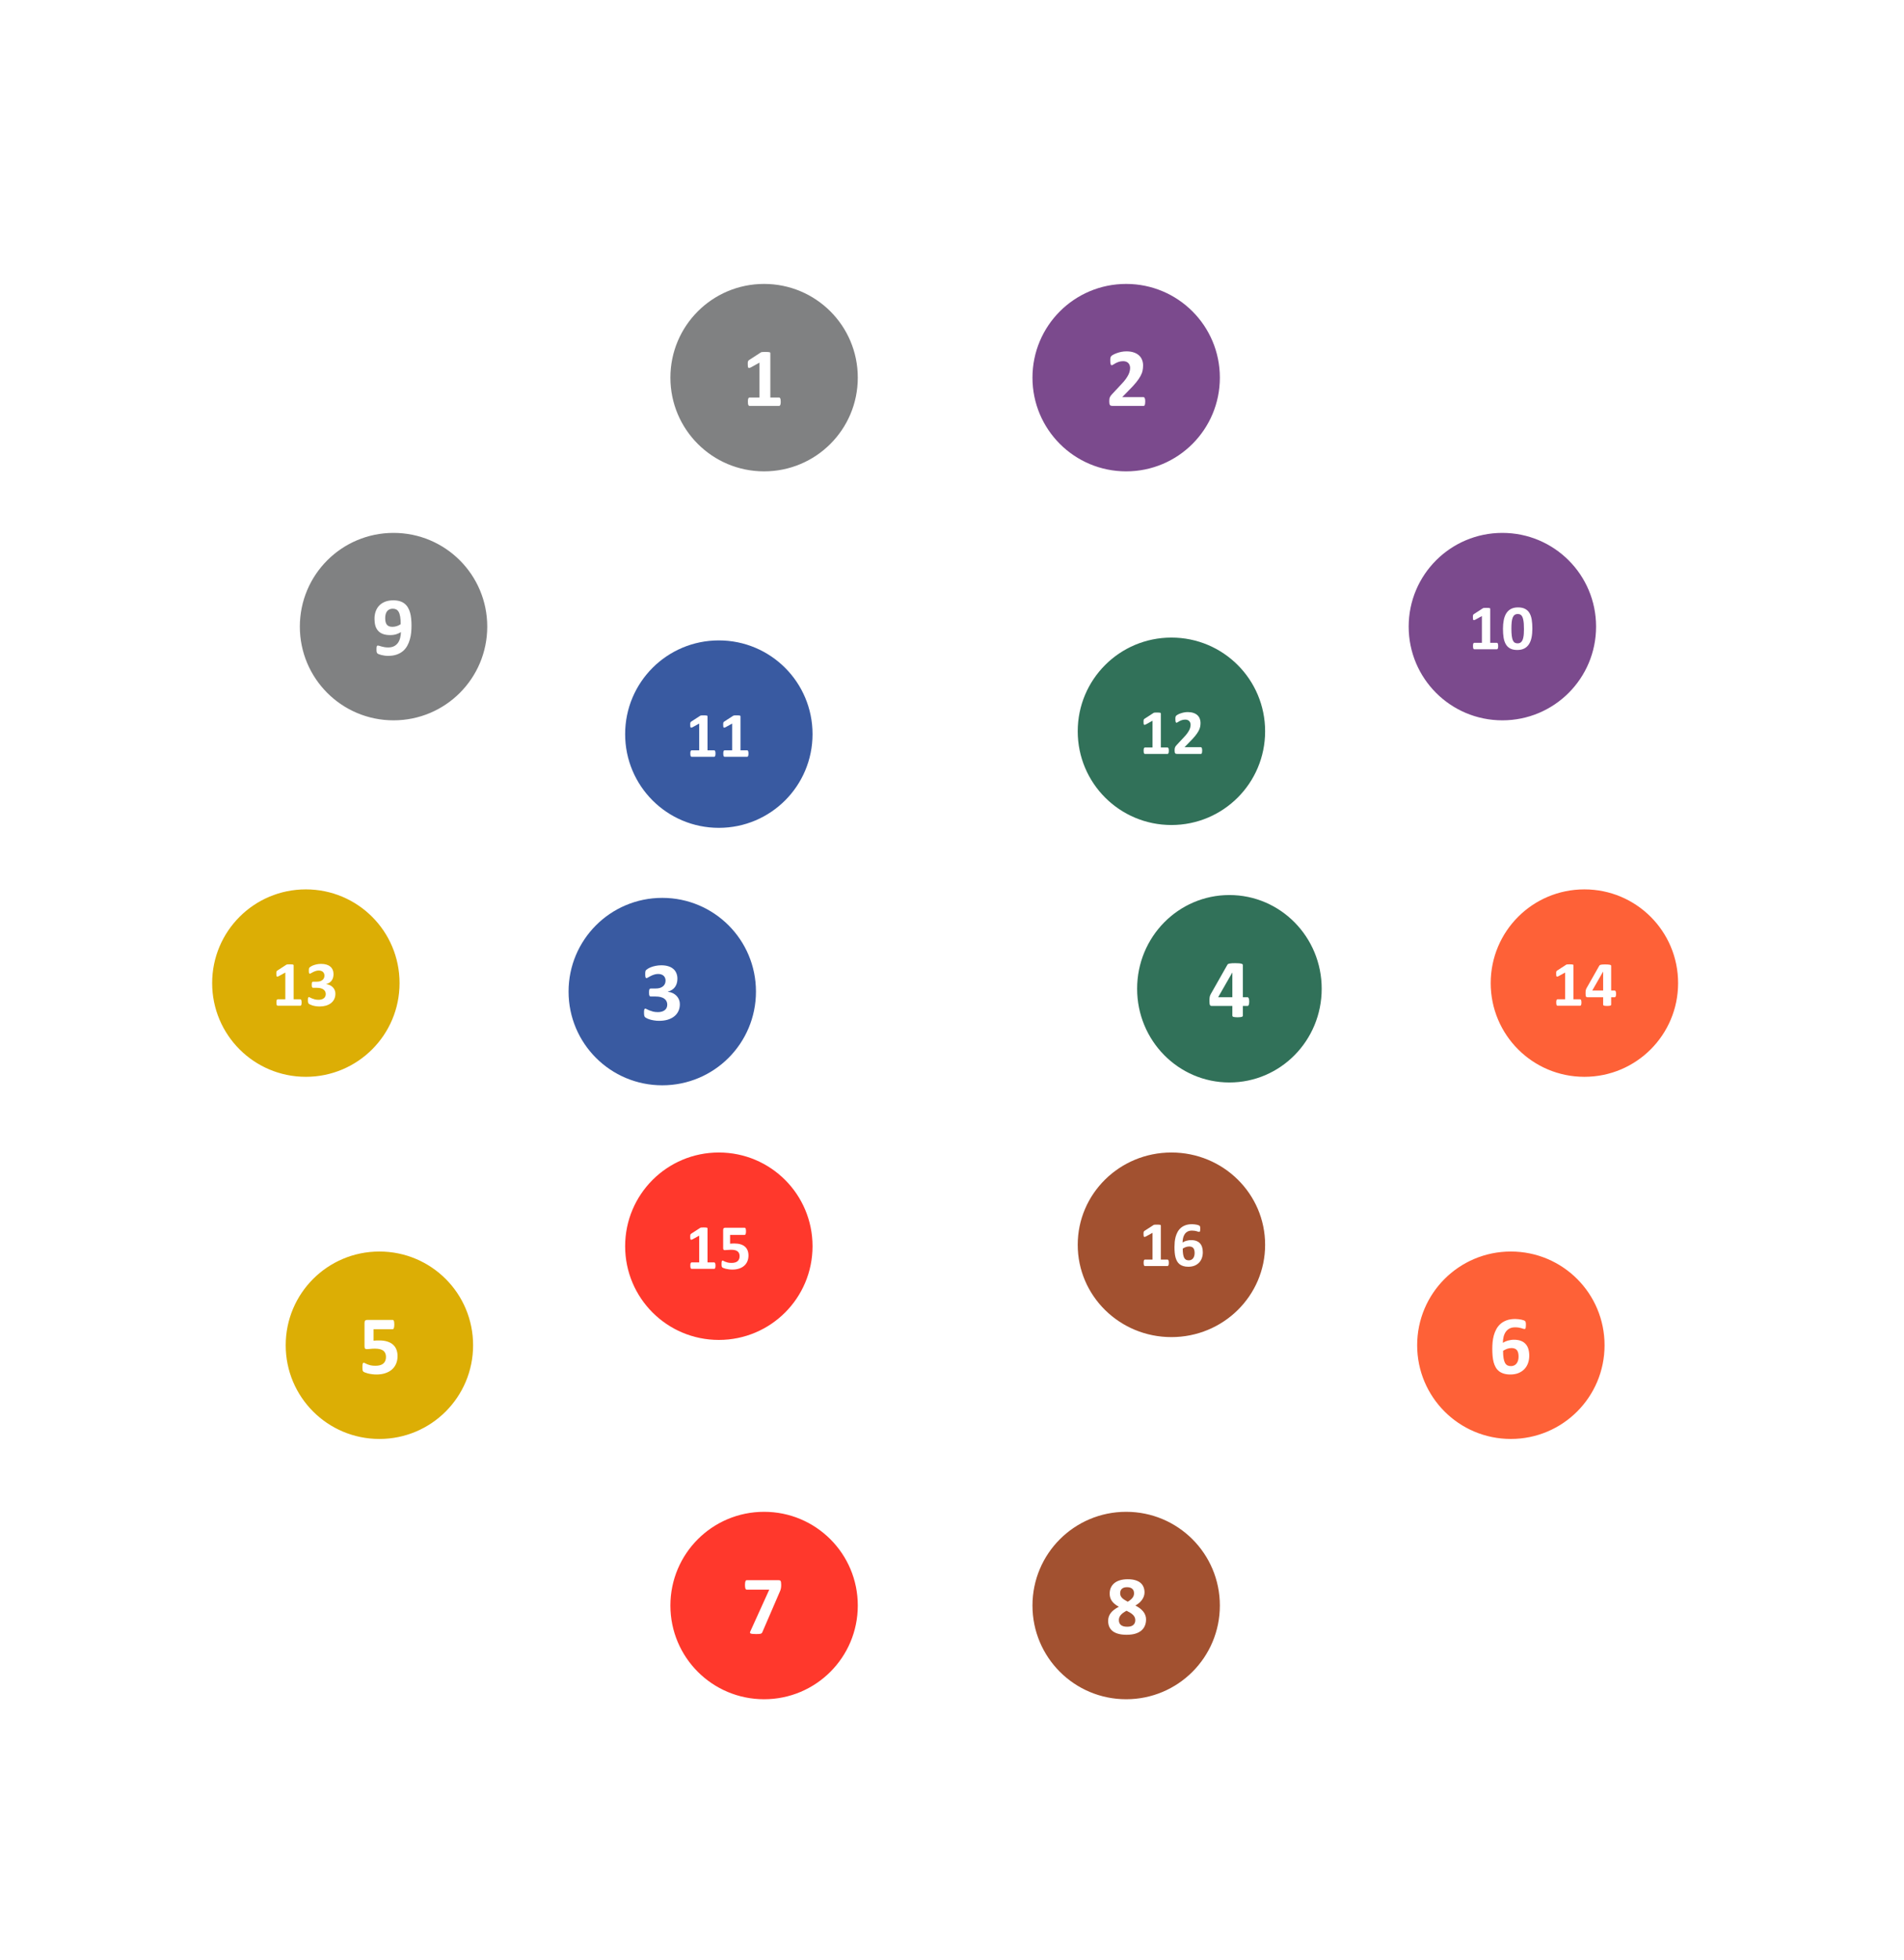 <?xml version="1.0" encoding="UTF-8" standalone="no"?>
<!-- Created with Inkscape (http://www.inkscape.org/) -->

<svg
   width="178.375mm"
   height="183.562mm"
   viewBox="0 0 178.375 183.562"
   version="1.1"
   id="svg5"
   inkscape:version="1.2 (dc2aedaf03, 2022-05-15)"
   sodipodi:docname="headplot.svg"
   xmlns:inkscape="http://www.inkscape.org/namespaces/inkscape"
   xmlns:sodipodi="http://sodipodi.sourceforge.net/DTD/sodipodi-0.dtd"
   xmlns="http://www.w3.org/2000/svg"
   xmlns:svg="http://www.w3.org/2000/svg">
  <sodipodi:namedview
     id="namedview7"
     pagecolor="#ffffff"
     bordercolor="#000000"
     borderopacity="0.25"
     inkscape:showpageshadow="2"
     inkscape:pageopacity="0.0"
     inkscape:pagecheckerboard="0"
     inkscape:deskcolor="#d1d1d1"
     inkscape:document-units="mm"
     showgrid="false"
     inkscape:zoom="0.54425795"
     inkscape:cx="160.76936"
     inkscape:cy="669.71921"
     inkscape:window-width="1920"
     inkscape:window-height="1051"
     inkscape:window-x="-9"
     inkscape:window-y="-9"
     inkscape:window-maximized="1"
     inkscape:current-layer="g198" />
  <defs
     id="defs2">
    <filter
       id="fx0"
       x="-21"
       y="-29.7"
       width="252"
       height="356.4"
       filterUnits="userSpaceOnUse"
       primitiveUnits="userSpaceOnUse">
      <feComponentTransfer
         color-interpolation-filters="sRGB"
         id="feComponentTransfer17">
        <feFuncR
           type="discrete"
           tableValues="0 0"
           id="feFuncR9" />
        <feFuncG
           type="discrete"
           tableValues="0 0"
           id="feFuncG11" />
        <feFuncB
           type="discrete"
           tableValues="0 0"
           id="feFuncB13" />
        <feFuncA
           type="linear"
           slope="0.4"
           intercept="0"
           id="feFuncA15" />
      </feComponentTransfer>
      <feGaussianBlur
         stdDeviation="0.687 0.687"
         id="feGaussianBlur19" />
    </filter>
    <filter
       id="fx1"
       x="-21"
       y="-29.7"
       width="252"
       height="356.4"
       filterUnits="userSpaceOnUse"
       primitiveUnits="userSpaceOnUse">
      <feComponentTransfer
         color-interpolation-filters="sRGB"
         id="feComponentTransfer30">
        <feFuncR
           type="discrete"
           tableValues="0 0"
           id="feFuncR22" />
        <feFuncG
           type="discrete"
           tableValues="0 0"
           id="feFuncG24" />
        <feFuncB
           type="discrete"
           tableValues="0 0"
           id="feFuncB26" />
        <feFuncA
           type="linear"
           slope="0.4"
           intercept="0"
           id="feFuncA28" />
      </feComponentTransfer>
      <feGaussianBlur
         stdDeviation="0.687 0.687"
         id="feGaussianBlur32" />
    </filter>
    <filter
       id="fx2"
       x="-21"
       y="-29.7"
       width="252"
       height="356.4"
       filterUnits="userSpaceOnUse"
       primitiveUnits="userSpaceOnUse">
      <feComponentTransfer
         color-interpolation-filters="sRGB"
         id="feComponentTransfer43">
        <feFuncR
           type="discrete"
           tableValues="0 0"
           id="feFuncR35" />
        <feFuncG
           type="discrete"
           tableValues="0 0"
           id="feFuncG37" />
        <feFuncB
           type="discrete"
           tableValues="0 0"
           id="feFuncB39" />
        <feFuncA
           type="linear"
           slope="0.4"
           intercept="0"
           id="feFuncA41" />
      </feComponentTransfer>
      <feGaussianBlur
         stdDeviation="0.687 0.687"
         id="feGaussianBlur45" />
    </filter>
    <filter
       id="fx3"
       x="-21"
       y="-29.7"
       width="252"
       height="356.4"
       filterUnits="userSpaceOnUse"
       primitiveUnits="userSpaceOnUse">
      <feComponentTransfer
         color-interpolation-filters="sRGB"
         id="feComponentTransfer56">
        <feFuncR
           type="discrete"
           tableValues="0 0"
           id="feFuncR48" />
        <feFuncG
           type="discrete"
           tableValues="0 0"
           id="feFuncG50" />
        <feFuncB
           type="discrete"
           tableValues="0 0"
           id="feFuncB52" />
        <feFuncA
           type="linear"
           slope="0.4"
           intercept="0"
           id="feFuncA54" />
      </feComponentTransfer>
      <feGaussianBlur
         stdDeviation="0.687 0.687"
         id="feGaussianBlur58" />
    </filter>
    <clipPath
       id="clip4">
      <rect
         x="482"
         y="101"
         width="640"
         height="708"
         id="rect61" />
    </clipPath>
    <clipPath
       id="clip5">
      <rect
         x="20"
         y="19"
         width="103"
         height="25"
         id="rect64" />
    </clipPath>
    <clipPath
       id="clip6">
      <rect
         x="0"
         y="0"
         width="144"
         height="71"
         id="rect67" />
    </clipPath>
    <clipPath
       id="clip7">
      <rect
         x="20"
         y="19"
         width="78"
         height="25"
         id="rect70" />
    </clipPath>
    <clipPath
       id="clip8">
      <rect
         x="0"
         y="0"
         width="119"
         height="71"
         id="rect73" />
    </clipPath>
    <clipPath
       id="clip9">
      <rect
         x="21"
         y="19"
         width="17"
         height="25"
         id="rect76" />
    </clipPath>
    <clipPath
       id="clip10">
      <rect
         x="0"
         y="0"
         width="57"
         height="71"
         id="rect79" />
    </clipPath>
    <clipPath
       id="clip11">
      <rect
         x="20"
         y="19"
         width="21"
         height="25"
         id="rect82" />
    </clipPath>
    <clipPath
       id="clip12">
      <rect
         x="0"
         y="0"
         width="60"
         height="71"
         id="rect85" />
    </clipPath>
  </defs>
  <g
     inkscape:label="Livello 1"
     inkscape:groupmode="layer"
     id="layer1"
     transform="translate(-14.438,-58.781)">
    <g
       clip-path="url(#clip4)"
       transform="matrix(0.265,0,0,0.265,-109.018,32.408)"
       id="g198">
      <path
         style="color:#000000;fill:#ffffff;fill-rule:evenodd;stroke-miterlimit:8;-inkscape-stroke:none"
         d="m 800,169.125 c -155.1,0 -280.875,125.775 -280.875,280.875 0,155.1 125.775,280.875 280.875,280.875 155.1,0 280.875,-125.775 280.875,-280.875 0,-155.1 -125.775,-280.875 -280.875,-280.875 z m 0,3.75 c 153.074,0 277.125,124.051 277.125,277.125 0,153.074 -124.051,277.125 -277.125,277.125 C 646.926,727.125 522.875,603.074 522.875,450 522.875,296.926 646.926,172.875 800,172.875 Z"
         id="path90" />
      <g
         id="path92">
        <path
           style="color:#000000;fill:#808182;fill-rule:evenodd;stroke-width:3.75;stroke-miterlimit:8;-inkscape-stroke:none"
           d="m 701,233 c 0,-19.33 15.67,-35 35,-35 19.33,0 35,15.67 35,35 0,19.33 -15.67,35 -35,35 -19.33,0 -35,-15.67 -35,-35 z"
           id="path562" />
        <path
           style="color:#000000;fill:#ffffff;fill-rule:evenodd;stroke-miterlimit:8;-inkscape-stroke:none"
           d="m 736,196.125 c -20.343,0 -36.875,16.532 -36.875,36.875 0,20.343 16.532,36.875 36.875,36.875 20.343,0 36.875,-16.532 36.875,-36.875 0,-20.343 -16.532,-36.875 -36.875,-36.875 z m 0,3.75 c 18.317,0 33.125,14.808 33.125,33.125 0,18.317 -14.808,33.125 -33.125,33.125 -18.317,0 -33.125,-14.808 -33.125,-33.125 0,-18.317 14.808,-33.125 33.125,-33.125 z"
           id="path564" />
      </g>
      <g
         aria-label="1"
         transform="translate(728.056,243)"
         id="text94"
         style="font-weight:700;font-size:30px;font-family:Calibri, Calibri_MSFontService, sans-serif;fill:#ffffff">
        <path
           d="m 13.828,-1.465 q 0,0.41 -0.044,0.703 -0.044,0.278 -0.132,0.454 -0.073,0.161 -0.176,0.234 Q 13.374,0 13.242,0 H 2.783 Q 2.666,0 2.563,-0.073 2.461,-0.146 2.373,-0.308 2.3,-0.483 2.256,-0.762 2.212,-1.055 2.212,-1.465 q 0,-0.425 0.029,-0.703 0.044,-0.293 0.117,-0.469 0.088,-0.176 0.19,-0.249 0.103,-0.088 0.234,-0.088 H 6.313 V -15.308 l -3.047,1.685 q -0.337,0.161 -0.557,0.205 -0.205,0.029 -0.337,-0.088 -0.117,-0.132 -0.161,-0.439 -0.044,-0.308 -0.044,-0.864 0,-0.352 0.015,-0.571 0.015,-0.234 0.073,-0.396 0.059,-0.161 0.161,-0.264 0.103,-0.103 0.278,-0.22 l 4.072,-2.637 q 0.073,-0.059 0.176,-0.088 0.117,-0.044 0.293,-0.059 0.176,-0.029 0.454,-0.029 0.293,-0.015 0.747,-0.015 0.557,0 0.894,0.029 0.352,0.015 0.527,0.073 0.176,0.044 0.234,0.132 0.059,0.088 0.059,0.22 v 15.659 h 3.091 q 0.132,0 0.234,0.088 0.117,0.073 0.19,0.249 0.088,0.176 0.117,0.469 0.044,0.278 0.044,0.703 z"
           id="path463" />
      </g>
      <g
         id="path96">
        <path
           style="color:#000000;fill:#7b4a8d;fill-rule:evenodd;stroke-width:3.75;stroke-miterlimit:8;-inkscape-stroke:none"
           d="m 829,233 c 0,-19.33 15.67,-35 35,-35 19.33,0 35,15.67 35,35 0,19.33 -15.67,35 -35,35 -19.33,0 -35,-15.67 -35,-35 z"
           id="path570" />
        <path
           style="color:#000000;fill:#ffffff;fill-rule:evenodd;stroke-miterlimit:8;-inkscape-stroke:none"
           d="m 864,196.125 c -20.343,0 -36.875,16.532 -36.875,36.875 0,20.343 16.532,36.875 36.875,36.875 20.343,0 36.875,-16.532 36.875,-36.875 0,-20.343 -16.532,-36.875 -36.875,-36.875 z m 0,3.75 c 18.317,0 33.125,14.808 33.125,33.125 0,18.317 -14.808,33.125 -33.125,33.125 -18.317,0 -33.125,-14.808 -33.125,-33.125 0,-18.317 14.808,-33.125 33.125,-33.125 z"
           id="path572" />
      </g>
      <g
         aria-label="2"
         transform="translate(856.736,243)"
         id="text98"
         style="font-weight:700;font-size:30px;font-family:Calibri, Calibri_MSFontService, sans-serif;fill:#ffffff">
        <path
           d="m 14.004,-1.567 q 0,0.425 -0.044,0.732 -0.029,0.293 -0.103,0.483 -0.073,0.19 -0.19,0.278 Q 13.55,0 13.403,0 H 2.505 Q 2.183,0 1.948,-0.059 1.714,-0.117 1.567,-0.278 1.421,-0.454 1.348,-0.776 1.289,-1.099 1.289,-1.611 q 0,-0.483 0.044,-0.82 0.044,-0.352 0.161,-0.615 0.117,-0.278 0.293,-0.527 0.19,-0.264 0.483,-0.571 l 3.281,-3.516 q 0.981,-1.025 1.582,-1.86 0.601,-0.85 0.938,-1.538 0.337,-0.703 0.454,-1.289 0.132,-0.586 0.132,-1.113 0,-0.483 -0.161,-0.908 -0.146,-0.439 -0.454,-0.762 -0.293,-0.322 -0.747,-0.498 -0.454,-0.19 -1.069,-0.19 -0.864,0 -1.538,0.22 -0.659,0.22 -1.172,0.498 -0.498,0.264 -0.835,0.498 -0.337,0.22 -0.527,0.22 -0.132,0 -0.234,-0.088 -0.088,-0.088 -0.146,-0.293 -0.059,-0.205 -0.103,-0.542 -0.029,-0.352 -0.029,-0.85 0,-0.337 0.015,-0.557 0.029,-0.234 0.073,-0.396 0.044,-0.176 0.117,-0.293 0.073,-0.132 0.249,-0.308 0.19,-0.176 0.674,-0.439 0.498,-0.278 1.216,-0.527 0.718,-0.264 1.582,-0.439 0.864,-0.176 1.802,-0.176 1.479,0 2.578,0.381 1.113,0.366 1.846,1.04 0.732,0.659 1.084,1.582 0.366,0.908 0.366,1.963 0,0.923 -0.176,1.816 -0.176,0.894 -0.732,1.934 -0.557,1.025 -1.567,2.285 -1.011,1.245 -2.681,2.9 l -2.212,2.271 h 7.471 q 0.146,0 0.264,0.088 0.132,0.088 0.22,0.278 0.088,0.176 0.132,0.483 0.044,0.293 0.044,0.703 z"
           id="path466" />
      </g>
      <g
         id="path100">
        <path
           style="color:#000000;fill:#808182;fill-rule:evenodd;stroke-width:3.75;stroke-miterlimit:8;-inkscape-stroke:none"
           d="m 570,321 c 0,-19.33 15.67,-35 35,-35 19.33,0 35,15.67 35,35 0,19.33 -15.67,35 -35,35 -19.33,0 -35,-15.67 -35,-35 z"
           id="path578" />
        <path
           style="color:#000000;fill:#ffffff;fill-rule:evenodd;stroke-miterlimit:8;-inkscape-stroke:none"
           d="m 605,284.125 c -20.343,0 -36.875,16.532 -36.875,36.875 0,20.343 16.532,36.875 36.875,36.875 20.343,0 36.875,-16.532 36.875,-36.875 0,-20.343 -16.532,-36.875 -36.875,-36.875 z m 0,3.75 c 18.317,0 33.125,14.808 33.125,33.125 0,18.317 -14.808,33.125 -33.125,33.125 -18.317,0 -33.125,-14.808 -33.125,-33.125 0,-18.317 14.808,-33.125 33.125,-33.125 z"
           id="path580" />
      </g>
      <g
         aria-label="9"
         transform="translate(597.301,331)"
         id="text102"
         style="font-weight:700;font-size:30px;font-family:Calibri, Calibri_MSFontService, sans-serif;fill:#ffffff">
        <path
           d="m 14.048,-10.342 q 0,1.157 -0.117,2.402 -0.117,1.23 -0.454,2.417 -0.322,1.187 -0.908,2.256 -0.571,1.069 -1.494,1.875 -0.908,0.791 -2.227,1.26 -1.304,0.469 -3.091,0.469 -0.63,0 -1.26,-0.088 Q 3.882,0.161 3.369,0.029 2.856,-0.103 2.49,-0.249 2.139,-0.396 1.978,-0.542 1.816,-0.703 1.743,-0.996 1.67,-1.289 1.67,-1.816 q 0,-0.483 0.015,-0.776 0.029,-0.293 0.088,-0.454 0.073,-0.161 0.161,-0.205 0.103,-0.059 0.234,-0.059 0.176,0 0.498,0.103 0.322,0.103 0.776,0.234 0.469,0.132 1.055,0.234 0.586,0.103 1.304,0.103 1.23,0 2.08,-0.439 0.85,-0.439 1.377,-1.187 0.527,-0.747 0.776,-1.729 0.249,-0.981 0.278,-2.065 -0.674,0.425 -1.626,0.747 -0.952,0.308 -2.183,0.308 -1.509,0 -2.563,-0.396 -1.055,-0.396 -1.714,-1.143 -0.659,-0.747 -0.967,-1.816 -0.293,-1.069 -0.293,-2.417 0,-1.421 0.425,-2.607 0.425,-1.201 1.26,-2.065 0.835,-0.879 2.08,-1.362 1.245,-0.483 2.886,-0.483 1.318,0 2.3,0.308 0.996,0.308 1.699,0.879 0.718,0.571 1.187,1.392 0.483,0.806 0.747,1.802 0.278,0.996 0.381,2.153 0.117,1.157 0.117,2.417 z m -3.823,-0.527 q 0,-1.567 -0.176,-2.622 -0.176,-1.055 -0.527,-1.685 -0.352,-0.63 -0.879,-0.894 -0.527,-0.264 -1.23,-0.264 -0.688,0 -1.187,0.249 -0.498,0.234 -0.835,0.674 -0.322,0.439 -0.483,1.04 -0.161,0.601 -0.161,1.318 0,0.776 0.132,1.377 0.146,0.586 0.439,0.981 0.308,0.381 0.791,0.571 0.483,0.19 1.172,0.19 0.85,0 1.597,-0.249 0.762,-0.264 1.348,-0.688 z"
           id="path469" />
      </g>
      <path
         style="color:#000000;fill:#ffffff;fill-rule:evenodd;stroke-miterlimit:8;-inkscape-stroke:none"
         d="m 508.5,411.25 c -2.276,0 -4.323,1.315 -6.021,3.359 -1.698,2.044 -3.14,4.871 -4.35,8.312 -2.418,6.883 -3.879,16.242 -3.879,26.578 0,10.336 1.46,19.695 3.879,26.578 1.209,3.442 2.651,6.268 4.35,8.312 1.698,2.044 3.746,3.359 6.021,3.359 h 14.25 v -1.25 -75.25 z m 0,2.5 h 11.75 v 71.5 H 508.5 c -1.314,0 -2.687,-0.757 -4.1,-2.457 -1.412,-1.7 -2.771,-4.291 -3.914,-7.545 C 498.2,468.74 496.75,459.599 496.75,449.5 c 0,-10.099 1.45,-19.24 3.736,-25.748 1.143,-3.254 2.502,-5.845 3.914,-7.545 1.412,-1.7 2.785,-2.457 4.1,-2.457 z"
         id="path104" />
      <path
         style="color:#000000;fill:#ffffff;fill-rule:evenodd;stroke-miterlimit:8;-inkscape-stroke:none"
         d="m 1078.25,411.25 v 1.25 75.25 h 14.25 c 2.276,0 4.323,-1.315 6.021,-3.359 1.698,-2.044 3.14,-4.871 4.35,-8.312 2.418,-6.883 3.879,-16.242 3.879,-26.578 0,-10.336 -1.46,-19.695 -3.879,-26.578 -1.209,-3.442 -2.651,-6.268 -4.35,-8.312 -1.698,-2.044 -3.746,-3.359 -6.021,-3.359 z m 2.5,2.5 h 11.75 c 1.314,0 2.687,0.757 4.1,2.457 1.412,1.7 2.771,4.291 3.914,7.545 2.287,6.508 3.736,15.649 3.736,25.748 0,10.099 -1.45,19.24 -3.736,25.748 -1.143,3.254 -2.502,5.845 -3.914,7.545 -1.412,1.7 -2.785,2.457 -4.1,2.457 h -11.75 z"
         id="path106" />
      <g
         id="path108">
        <path
           style="color:#000000;fill:#7b4a8d;fill-rule:evenodd;stroke-width:3.75;stroke-miterlimit:8;-inkscape-stroke:none"
           d="m 962,321 c 0,-19.33 15.67,-35 35,-35 19.33,0 35,15.67 35,35 0,19.33 -15.67,35 -35,35 -19.33,0 -35,-15.67 -35,-35 z"
           id="path594" />
        <path
           style="color:#000000;fill:#ffffff;fill-rule:evenodd;stroke-miterlimit:8;-inkscape-stroke:none"
           d="m 997,284.125 c -20.343,0 -36.875,16.532 -36.875,36.875 0,20.343 16.532,36.875 36.875,36.875 20.343,0 36.875,-16.532 36.875,-36.875 0,-20.343 -16.532,-36.875 -36.875,-36.875 z m 0,3.75 c 18.317,0 33.125,14.808 33.125,33.125 0,18.317 -14.808,33.125 -33.125,33.125 -18.317,0 -33.125,-14.808 -33.125,-33.125 0,-18.317 14.808,-33.125 33.125,-33.125 z"
           id="path596" />
      </g>
      <g
         aria-label="10"
         transform="translate(984.917,329)"
         id="text110"
         style="font-weight:700;font-size:23px;font-family:Calibri, Calibri_MSFontService, sans-serif;fill:#ffffff">
        <path
           d="m 10.602,-1.123 q 0,0.314 -0.034,0.539 -0.034,0.213 -0.101,0.348 -0.056,0.124 -0.135,0.18 Q 10.253,0 10.152,0 H 2.134 Q 2.044,0 1.965,-0.056 1.887,-0.112 1.819,-0.236 1.763,-0.371 1.729,-0.584 1.696,-0.809 1.696,-1.123 q 0,-0.326 0.022,-0.539 0.034,-0.225 0.09,-0.359 0.067,-0.135 0.146,-0.191 0.079,-0.067 0.18,-0.067 H 4.84 V -11.736 l -2.336,1.292 q -0.258,0.124 -0.427,0.157 -0.157,0.022 -0.258,-0.067 -0.09,-0.101 -0.124,-0.337 -0.034,-0.236 -0.034,-0.663 0,-0.27 0.011,-0.438 0.011,-0.18 0.056,-0.303 0.045,-0.124 0.124,-0.202 0.079,-0.079 0.213,-0.168 l 3.122,-2.021 q 0.056,-0.045 0.135,-0.067 0.09,-0.034 0.225,-0.045 0.135,-0.022 0.348,-0.022 0.225,-0.011 0.573,-0.011 0.427,0 0.685,0.022 0.27,0.011 0.404,0.056 0.135,0.034 0.18,0.101 0.045,0.067 0.045,0.168 v 12.005 h 2.37 q 0.101,0 0.18,0.067 0.09,0.056 0.146,0.191 0.067,0.135 0.09,0.359 0.034,0.213 0.034,0.539 z"
           id="path472" />
        <path
           d="m 22.686,-7.322 q 0,1.741 -0.281,3.145 -0.281,1.404 -0.921,2.392 -0.629,0.988 -1.651,1.516 -1.011,0.528 -2.482,0.528 -1.494,0 -2.471,-0.505 -0.977,-0.517 -1.55,-1.471 -0.573,-0.966 -0.809,-2.347 -0.225,-1.393 -0.225,-3.145 0,-1.729 0.281,-3.133 0.292,-1.415 0.921,-2.403 0.64,-0.988 1.651,-1.516 1.022,-0.528 2.482,-0.528 1.494,0 2.471,0.517 0.988,0.505 1.561,1.471 0.573,0.955 0.797,2.347 0.225,1.381 0.225,3.133 z m -2.976,0.146 q 0,-1.033 -0.056,-1.819 -0.056,-0.797 -0.18,-1.381 -0.112,-0.584 -0.292,-0.988 -0.168,-0.404 -0.416,-0.64 -0.247,-0.247 -0.562,-0.348 -0.314,-0.101 -0.696,-0.101 -0.663,0 -1.101,0.326 -0.427,0.314 -0.685,0.955 -0.247,0.64 -0.348,1.595 -0.101,0.955 -0.101,2.224 0,1.55 0.124,2.572 0.124,1.011 0.382,1.617 0.27,0.595 0.685,0.842 0.416,0.236 1,0.236 0.438,0 0.775,-0.135 0.337,-0.146 0.584,-0.427 0.258,-0.281 0.427,-0.708 0.168,-0.427 0.27,-0.988 0.112,-0.562 0.146,-1.269 0.045,-0.708 0.045,-1.561 z"
           id="path474" />
      </g>
      <g
         id="path112">
        <path
           style="color:#000000;fill:#dcae05;fill-rule:evenodd;stroke-width:3.75;stroke-miterlimit:8;-inkscape-stroke:none"
           d="m 539,447 c 0,-19.33 15.67,-35 35,-35 19.33,0 35,15.67 35,35 0,19.33 -15.67,35 -35,35 -19.33,0 -35,-15.67 -35,-35 z"
           id="path604" />
        <path
           style="color:#000000;fill:#ffffff;fill-rule:evenodd;stroke-miterlimit:8;-inkscape-stroke:none"
           d="m 574,410.125 c -20.343,0 -36.875,16.532 -36.875,36.875 0,20.343 16.532,36.875 36.875,36.875 20.343,0 36.875,-16.532 36.875,-36.875 0,-20.343 -16.532,-36.875 -36.875,-36.875 z m 0,3.75 c 18.317,0 33.125,14.808 33.125,33.125 0,18.317 -14.808,33.125 -33.125,33.125 -18.317,0 -33.125,-14.808 -33.125,-33.125 0,-18.317 14.808,-33.125 33.125,-33.125 z"
           id="path606" />
      </g>
      <g
         aria-label="1"
         transform="translate(561.899,455)"
         id="text114"
         style="font-weight:700;font-size:23px;font-family:Calibri, Calibri_MSFontService, sans-serif;fill:#ffffff">
        <path
           d="m 10.602,-1.123 q 0,0.314 -0.034,0.539 -0.034,0.213 -0.101,0.348 -0.056,0.124 -0.135,0.18 Q 10.253,0 10.152,0 H 2.134 Q 2.044,0 1.965,-0.056 1.887,-0.112 1.819,-0.236 1.763,-0.371 1.729,-0.584 1.696,-0.809 1.696,-1.123 q 0,-0.326 0.022,-0.539 0.034,-0.225 0.09,-0.359 0.067,-0.135 0.146,-0.191 0.079,-0.067 0.18,-0.067 H 4.84 V -11.736 l -2.336,1.292 q -0.258,0.124 -0.427,0.157 -0.157,0.022 -0.258,-0.067 -0.09,-0.101 -0.124,-0.337 -0.034,-0.236 -0.034,-0.663 0,-0.27 0.011,-0.438 0.011,-0.18 0.056,-0.303 0.045,-0.124 0.124,-0.202 0.079,-0.079 0.213,-0.168 l 3.122,-2.021 q 0.056,-0.045 0.135,-0.067 0.09,-0.034 0.225,-0.045 0.135,-0.022 0.348,-0.022 0.225,-0.011 0.573,-0.011 0.427,0 0.685,0.022 0.27,0.011 0.404,0.056 0.135,0.034 0.18,0.101 0.045,0.067 0.045,0.168 v 12.005 h 2.37 q 0.101,0 0.18,0.067 0.09,0.056 0.146,0.191 0.067,0.135 0.09,0.359 0.034,0.213 0.034,0.539 z"
           id="path477" />
      </g>
      <g
         aria-label="3"
         transform="translate(573.774,455)"
         id="text116"
         style="font-weight:700;font-size:23px;font-family:Calibri, Calibri_MSFontService, sans-serif;fill:#ffffff">
        <path
           d="m 10.669,-4.256 q 0,1.089 -0.416,1.932 -0.416,0.842 -1.157,1.415 -0.741,0.573 -1.774,0.876 -1.033,0.292 -2.257,0.292 -0.741,0 -1.393,-0.112 Q 3.021,0.045 2.516,-0.112 2.021,-0.27 1.696,-0.438 1.37,-0.606 1.269,-0.696 1.168,-0.786 1.112,-0.898 1.067,-1.011 1.022,-1.157 0.988,-1.314 0.966,-1.539 0.955,-1.774 0.955,-2.1 q 0,-0.539 0.09,-0.741 0.09,-0.213 0.27,-0.213 0.112,0 0.382,0.157 0.281,0.146 0.708,0.326 0.427,0.168 1,0.326 0.573,0.146 1.303,0.146 0.618,0 1.089,-0.146 0.472,-0.146 0.797,-0.404 0.337,-0.27 0.494,-0.64 0.168,-0.382 0.168,-0.842 0,-0.505 -0.202,-0.91 Q 6.862,-5.447 6.469,-5.728 6.087,-6.02 5.492,-6.177 4.908,-6.334 4.11,-6.334 H 2.853 q -0.146,0 -0.247,-0.034 -0.101,-0.045 -0.168,-0.168 -0.067,-0.124 -0.101,-0.337 -0.022,-0.225 -0.022,-0.573 0,-0.326 0.022,-0.528 0.034,-0.213 0.09,-0.326 0.067,-0.112 0.157,-0.157 0.101,-0.045 0.236,-0.045 h 1.269 q 0.651,0 1.157,-0.146 0.505,-0.157 0.842,-0.438 0.348,-0.281 0.528,-0.674 0.18,-0.404 0.18,-0.887 0,-0.371 -0.124,-0.696 -0.124,-0.337 -0.371,-0.573 -0.236,-0.247 -0.618,-0.382 -0.382,-0.146 -0.898,-0.146 -0.584,0 -1.101,0.18 -0.517,0.168 -0.932,0.382 -0.404,0.202 -0.696,0.382 -0.281,0.18 -0.416,0.18 -0.09,0 -0.157,-0.034 -0.067,-0.045 -0.112,-0.157 -0.045,-0.112 -0.067,-0.326 -0.022,-0.213 -0.022,-0.55 0,-0.281 0.011,-0.46 0.011,-0.191 0.045,-0.314 0.034,-0.124 0.079,-0.213 0.056,-0.09 0.168,-0.191 0.112,-0.112 0.46,-0.326 0.348,-0.213 0.876,-0.416 0.528,-0.202 1.213,-0.337 0.696,-0.146 1.505,-0.146 1.056,0 1.864,0.247 0.82,0.247 1.37,0.719 0.562,0.46 0.842,1.146 0.292,0.674 0.292,1.527 0,0.663 -0.168,1.235 Q 9.669,-9.344 9.344,-8.895 9.018,-8.445 8.524,-8.131 8.041,-7.816 7.401,-7.659 v 0.034 q 0.764,0.09 1.37,0.393 0.606,0.292 1.022,0.741 0.427,0.449 0.651,1.022 0.225,0.562 0.225,1.213 z"
           id="path480" />
      </g>
      <g
         id="path118">
        <path
           style="color:#000000;fill:#fe6137;fill-rule:evenodd;stroke-width:3.75;stroke-miterlimit:8;-inkscape-stroke:none"
           d="m 991,447 c 0,-19.33 15.67,-35 35,-35 19.33,0 35,15.67 35,35 0,19.33 -15.67,35 -35,35 -19.33,0 -35,-15.67 -35,-35 z"
           id="path614" />
        <path
           style="color:#000000;fill:#ffffff;fill-rule:evenodd;stroke-miterlimit:8;-inkscape-stroke:none"
           d="m 1026,410.125 c -20.343,0 -36.875,16.532 -36.875,36.875 0,20.343 16.532,36.875 36.875,36.875 20.343,0 36.875,-16.532 36.875,-36.875 0,-20.343 -16.532,-36.875 -36.875,-36.875 z m 0,3.75 c 18.317,0 33.125,14.808 33.125,33.125 0,18.317 -14.808,33.125 -33.125,33.125 -18.317,0 -33.125,-14.808 -33.125,-33.125 0,-18.317 14.808,-33.125 33.125,-33.125 z"
           id="path616" />
      </g>
      <g
         aria-label="14"
         transform="translate(1014.35,455)"
         id="text120"
         style="font-weight:700;font-size:23px;font-family:Calibri, Calibri_MSFontService, sans-serif;fill:#ffffff">
        <path
           d="m 10.602,-1.123 q 0,0.314 -0.034,0.539 -0.034,0.213 -0.101,0.348 -0.056,0.124 -0.135,0.18 Q 10.253,0 10.152,0 H 2.134 Q 2.044,0 1.965,-0.056 1.887,-0.112 1.819,-0.236 1.763,-0.371 1.729,-0.584 1.696,-0.809 1.696,-1.123 q 0,-0.326 0.022,-0.539 0.034,-0.225 0.09,-0.359 0.067,-0.135 0.146,-0.191 0.079,-0.067 0.18,-0.067 H 4.84 V -11.736 l -2.336,1.292 q -0.258,0.124 -0.427,0.157 -0.157,0.022 -0.258,-0.067 -0.09,-0.101 -0.124,-0.337 -0.034,-0.236 -0.034,-0.663 0,-0.27 0.011,-0.438 0.011,-0.18 0.056,-0.303 0.045,-0.124 0.124,-0.202 0.079,-0.079 0.213,-0.168 l 3.122,-2.021 q 0.056,-0.045 0.135,-0.067 0.09,-0.034 0.225,-0.045 0.135,-0.022 0.348,-0.022 0.225,-0.011 0.573,-0.011 0.427,0 0.685,0.022 0.27,0.011 0.404,0.056 0.135,0.034 0.18,0.101 0.045,0.067 0.045,0.168 v 12.005 h 2.37 q 0.101,0 0.18,0.067 0.09,0.056 0.146,0.191 0.067,0.135 0.09,0.359 0.034,0.213 0.034,0.539 z"
           id="path483" />
        <path
           d="m 22.843,-4.178 q 0,0.573 -0.124,0.876 -0.112,0.292 -0.314,0.292 h -1.292 v 2.628 q 0,0.112 -0.067,0.202 -0.067,0.079 -0.236,0.135 -0.168,0.056 -0.438,0.079 -0.27,0.034 -0.696,0.034 -0.404,0 -0.685,-0.034 -0.27,-0.022 -0.438,-0.079 -0.157,-0.056 -0.225,-0.135 -0.056,-0.09 -0.056,-0.202 V -3.01 h -5.559 q -0.157,0 -0.281,-0.034 -0.124,-0.045 -0.213,-0.18 -0.079,-0.146 -0.124,-0.404 -0.034,-0.27 -0.034,-0.708 0,-0.359 0.011,-0.618 0.022,-0.27 0.056,-0.483 0.045,-0.213 0.112,-0.404 0.079,-0.191 0.191,-0.404 l 4.515,-7.962 q 0.056,-0.101 0.191,-0.168 0.135,-0.079 0.371,-0.124 0.247,-0.056 0.618,-0.079 0.371,-0.022 0.898,-0.022 0.573,0 0.977,0.034 0.404,0.022 0.64,0.09 0.247,0.056 0.359,0.146 0.112,0.09 0.112,0.213 v 8.749 h 1.292 q 0.18,0 0.303,0.281 0.135,0.27 0.135,0.91 z m -4.571,-7.873 h -0.022 l -3.83,6.682 h 3.852 z"
           id="path485" />
      </g>
      <g
         id="path122">
        <path
           style="color:#000000;fill:#dcae05;fill-rule:evenodd;stroke-width:3.75;stroke-miterlimit:8;-inkscape-stroke:none"
           d="m 565,575 c 0,-19.33 15.67,-35 35,-35 19.33,0 35,15.67 35,35 0,19.33 -15.67,35 -35,35 -19.33,0 -35,-15.67 -35,-35 z"
           id="path624" />
        <path
           style="color:#000000;fill:#ffffff;fill-rule:evenodd;stroke-miterlimit:8;-inkscape-stroke:none"
           d="m 600,538.125 c -20.343,0 -36.875,16.532 -36.875,36.875 0,20.343 16.532,36.875 36.875,36.875 20.343,0 36.875,-16.532 36.875,-36.875 0,-20.343 -16.532,-36.875 -36.875,-36.875 z m 0,3.75 c 18.317,0 33.125,14.808 33.125,33.125 0,18.317 -14.808,33.125 -33.125,33.125 -18.317,0 -33.125,-14.808 -33.125,-33.125 0,-18.317 14.808,-33.125 33.125,-33.125 z"
           id="path626" />
      </g>
      <g
         aria-label="5"
         transform="translate(592.585,585)"
         id="text124"
         style="font-weight:700;font-size:30px;font-family:Calibri, Calibri_MSFontService, sans-serif;fill:#ffffff">
        <path
           d="m 13.828,-6.152 q 0,1.538 -0.542,2.754 -0.527,1.201 -1.509,2.036 -0.967,0.82 -2.344,1.26 -1.362,0.439 -3.032,0.439 -0.879,0 -1.67,-0.117 Q 3.94,0.117 3.311,-0.044 2.681,-0.22 2.271,-0.381 1.875,-0.557 1.743,-0.659 1.626,-0.776 1.567,-0.908 1.509,-1.04 1.465,-1.216 1.436,-1.406 1.421,-1.685 1.406,-1.963 1.406,-2.344 q 0,-0.41 0.029,-0.688 0.029,-0.293 0.088,-0.469 Q 1.597,-3.677 1.685,-3.75 q 0.088,-0.073 0.205,-0.073 0.146,0 0.439,0.176 0.308,0.161 0.791,0.366 0.498,0.205 1.201,0.381 0.703,0.161 1.685,0.161 0.85,0 1.538,-0.176 0.703,-0.176 1.187,-0.557 0.483,-0.396 0.747,-0.981 0.264,-0.586 0.264,-1.406 0,-0.703 -0.22,-1.245 -0.22,-0.557 -0.688,-0.938 -0.469,-0.381 -1.216,-0.571 -0.747,-0.19 -1.816,-0.19 -0.85,0 -1.553,0.088 -0.688,0.088 -1.304,0.088 -0.425,0 -0.615,-0.205 -0.176,-0.22 -0.176,-0.791 v -8.232 q 0,-0.586 0.22,-0.835 0.234,-0.264 0.732,-0.264 h 8.979 q 0.132,0 0.249,0.088 0.117,0.088 0.19,0.278 0.088,0.19 0.117,0.513 0.044,0.308 0.044,0.747 0,0.879 -0.161,1.274 -0.146,0.396 -0.439,0.396 H 5.347 v 4.058 q 0.513,-0.059 1.011,-0.073 0.513,-0.015 1.069,-0.015 1.538,0 2.725,0.366 1.201,0.352 2.007,1.055 0.82,0.688 1.245,1.729 0.425,1.025 0.425,2.388 z"
           id="path488" />
      </g>
      <g
         id="path126">
        <path
           style="color:#000000;fill:#ff382c;fill-rule:evenodd;stroke-width:3.75;stroke-miterlimit:8;-inkscape-stroke:none"
           d="m 701,667 c 0,-19.33 15.67,-35 35,-35 19.33,0 35,15.67 35,35 0,19.33 -15.67,35 -35,35 -19.33,0 -35,-15.67 -35,-35 z"
           id="path632" />
        <path
           style="color:#000000;fill:#ffffff;fill-rule:evenodd;stroke-miterlimit:8;-inkscape-stroke:none"
           d="m 736,630.125 c -20.343,0 -36.875,16.532 -36.875,36.875 0,20.343 16.532,36.875 36.875,36.875 20.343,0 36.875,-16.532 36.875,-36.875 0,-20.343 -16.532,-36.875 -36.875,-36.875 z m 0,3.75 c 18.317,0 33.125,14.808 33.125,33.125 0,18.317 -14.808,33.125 -33.125,33.125 -18.317,0 -33.125,-14.808 -33.125,-33.125 0,-18.317 14.808,-33.125 33.125,-33.125 z"
           id="path634" />
      </g>
      <g
         aria-label="7"
         transform="translate(728.056,677)"
         id="text128"
         style="font-weight:700;font-size:30px;font-family:Calibri, Calibri_MSFontService, sans-serif;fill:#ffffff">
        <path
           d="m 13.989,-17.329 q 0,0.425 -0.029,0.747 -0.029,0.308 -0.088,0.586 -0.044,0.264 -0.132,0.513 -0.088,0.234 -0.205,0.513 L 7.295,-0.513 q -0.088,0.19 -0.234,0.308 -0.132,0.117 -0.381,0.19 -0.249,0.059 -0.645,0.073 -0.381,0.029 -0.952,0.029 -0.776,0 -1.23,-0.059 Q 3.398,-0.015 3.179,-0.117 2.974,-0.234 2.959,-0.396 2.944,-0.571 3.062,-0.82 L 9.771,-15.615 h -7.969 q -0.308,0 -0.469,-0.396 -0.146,-0.41 -0.146,-1.289 0,-0.439 0.044,-0.747 0.044,-0.322 0.117,-0.527 0.088,-0.205 0.19,-0.293 0.117,-0.088 0.264,-0.088 H 13.066 q 0.264,0 0.439,0.059 0.176,0.044 0.278,0.22 0.103,0.176 0.146,0.498 0.059,0.322 0.059,0.85 z"
           id="path491" />
      </g>
      <g
         id="path130">
        <path
           style="color:#000000;fill:#a25130;fill-rule:evenodd;stroke-width:3.75;stroke-miterlimit:8;-inkscape-stroke:none"
           d="m 829,667 c 0,-19.33 15.67,-35 35,-35 19.33,0 35,15.67 35,35 0,19.33 -15.67,35 -35,35 -19.33,0 -35,-15.67 -35,-35 z"
           id="path640" />
        <path
           style="color:#000000;fill:#ffffff;fill-rule:evenodd;stroke-miterlimit:8;-inkscape-stroke:none"
           d="m 864,630.125 c -20.343,0 -36.875,16.532 -36.875,36.875 0,20.343 16.532,36.875 36.875,36.875 20.343,0 36.875,-16.532 36.875,-36.875 0,-20.343 -16.532,-36.875 -36.875,-36.875 z m 0,3.75 c 18.317,0 33.125,14.808 33.125,33.125 0,18.317 -14.808,33.125 -33.125,33.125 -18.317,0 -33.125,-14.808 -33.125,-33.125 0,-18.317 14.808,-33.125 33.125,-33.125 z"
           id="path642" />
      </g>
      <g
         aria-label="8"
         transform="translate(856.736,677)"
         id="text132"
         style="font-weight:700;font-size:30px;font-family:Calibri, Calibri_MSFontService, sans-serif;fill:#ffffff">
        <path
           d="m 14.297,-5.083 q 0,1.289 -0.454,2.3 -0.439,1.011 -1.318,1.714 -0.864,0.688 -2.153,1.055 -1.289,0.352 -2.974,0.352 -1.611,0 -2.827,-0.322 -1.216,-0.322 -2.036,-0.938 Q 1.714,-1.553 1.304,-2.461 0.894,-3.384 0.894,-4.57 q 0,-0.806 0.234,-1.509 Q 1.377,-6.797 1.846,-7.397 2.329,-8.013 3.032,-8.54 3.75,-9.082 4.673,-9.565 3.926,-9.976 3.325,-10.444 2.725,-10.928 2.3,-11.484 1.875,-12.056 1.655,-12.729 1.436,-13.403 1.436,-14.194 q 0,-1.143 0.396,-2.065 0.41,-0.938 1.201,-1.611 0.806,-0.688 2.007,-1.055 1.201,-0.366 2.783,-0.366 1.567,0 2.681,0.337 1.128,0.337 1.846,0.952 0.718,0.615 1.055,1.479 0.352,0.85 0.352,1.89 0,0.688 -0.234,1.348 -0.22,0.645 -0.63,1.23 -0.41,0.586 -1.011,1.113 -0.601,0.513 -1.362,0.938 0.894,0.469 1.597,0.996 0.703,0.527 1.187,1.143 0.483,0.601 0.732,1.289 0.264,0.688 0.264,1.494 z m -4.248,-9.199 q 0,-0.513 -0.146,-0.923 -0.146,-0.41 -0.469,-0.688 -0.308,-0.293 -0.776,-0.439 -0.454,-0.146 -1.084,-0.146 -1.23,0 -1.831,0.571 -0.601,0.557 -0.601,1.553 0,0.469 0.146,0.864 0.161,0.396 0.483,0.747 0.322,0.352 0.835,0.688 0.513,0.337 1.216,0.718 1.069,-0.63 1.641,-1.348 0.586,-0.718 0.586,-1.597 z m 0.439,9.463 q 0,-0.542 -0.19,-0.981 Q 10.122,-6.255 9.727,-6.65 9.346,-7.046 8.76,-7.412 8.174,-7.778 7.397,-8.159 6.724,-7.793 6.211,-7.427 5.698,-7.061 5.361,-6.65 5.024,-6.255 4.849,-5.801 4.688,-5.361 4.688,-4.849 q 0,1.143 0.732,1.743 0.747,0.601 2.212,0.601 1.436,0 2.139,-0.615 0.718,-0.615 0.718,-1.699 z"
           id="path494" />
      </g>
      <g
         id="path134">
        <path
           style="color:#000000;fill:#fe6137;fill-rule:evenodd;stroke-width:3.75;stroke-miterlimit:8;-inkscape-stroke:none"
           d="m 965,575 c 0,-19.33 15.67,-35 35,-35 19.33,0 35,15.67 35,35 0,19.33 -15.67,35 -35,35 -19.33,0 -35,-15.67 -35,-35 z"
           id="path648" />
        <path
           style="color:#000000;fill:#ffffff;fill-rule:evenodd;stroke-miterlimit:8;-inkscape-stroke:none"
           d="m 1000,538.125 c -20.343,0 -36.875,16.532 -36.875,36.875 0,20.343 16.532,36.875 36.875,36.875 20.343,0 36.875,-16.532 36.875,-36.875 0,-20.343 -16.532,-36.875 -36.875,-36.875 z m 0,3.75 c 18.317,0 33.125,14.808 33.125,33.125 0,18.317 -14.808,33.125 -33.125,33.125 -18.317,0 -33.125,-14.808 -33.125,-33.125 0,-18.317 14.808,-33.125 33.125,-33.125 z"
           id="path650" />
      </g>
      <g
         aria-label="6"
         transform="translate(992.207,585)"
         id="text136"
         style="font-weight:700;font-size:30px;font-family:Calibri, Calibri_MSFontService, sans-serif;fill:#ffffff">
        <path
           d="m 14.297,-6.328 q 0,1.436 -0.439,2.666 -0.439,1.216 -1.289,2.109 -0.85,0.879 -2.095,1.392 -1.245,0.498 -2.871,0.498 -1.318,0 -2.3,-0.308 Q 4.321,-0.264 3.604,-0.82 2.886,-1.392 2.432,-2.197 1.978,-3.003 1.699,-4.014 1.436,-5.024 1.333,-6.211 1.23,-7.397 1.23,-8.73 q 0,-1.113 0.103,-2.329 0.117,-1.216 0.425,-2.388 0.322,-1.172 0.894,-2.227 0.571,-1.069 1.465,-1.86 0.908,-0.806 2.183,-1.274 1.289,-0.469 3.047,-0.469 0.557,0 1.113,0.073 0.571,0.059 1.055,0.161 0.483,0.103 0.82,0.234 0.337,0.132 0.439,0.234 0.117,0.088 0.176,0.205 0.059,0.117 0.088,0.264 0.044,0.132 0.059,0.337 0.015,0.205 0.015,0.498 0,0.454 -0.029,0.762 -0.015,0.293 -0.073,0.469 -0.059,0.161 -0.161,0.234 -0.103,0.073 -0.249,0.073 -0.176,0 -0.454,-0.088 -0.278,-0.103 -0.674,-0.22 -0.396,-0.117 -0.938,-0.205 -0.527,-0.088 -1.23,-0.088 -1.187,0 -2.007,0.439 -0.82,0.439 -1.333,1.201 -0.513,0.747 -0.747,1.743 -0.234,0.996 -0.249,2.109 0.322,-0.205 0.732,-0.41 0.425,-0.205 0.908,-0.352 0.498,-0.146 1.069,-0.234 0.571,-0.103 1.216,-0.103 1.436,0 2.461,0.396 1.025,0.396 1.67,1.128 0.659,0.732 0.967,1.772 0.308,1.04 0.308,2.314 z m -3.779,0.366 q 0,-0.747 -0.132,-1.304 -0.132,-0.571 -0.425,-0.952 -0.293,-0.396 -0.776,-0.586 -0.483,-0.205 -1.172,-0.205 -0.41,0 -0.806,0.073 -0.396,0.073 -0.776,0.205 -0.381,0.132 -0.732,0.322 -0.352,0.176 -0.659,0.381 0,1.567 0.176,2.622 0.176,1.04 0.513,1.655 0.352,0.615 0.864,0.879 0.527,0.249 1.216,0.249 0.674,0 1.172,-0.249 0.513,-0.249 0.85,-0.703 0.337,-0.454 0.513,-1.055 0.176,-0.615 0.176,-1.333 z"
           id="path497" />
      </g>
      <g
         id="path138">
        <path
           style="color:#000000;fill:#395aa1;fill-rule:evenodd;stroke-width:3.75;stroke-miterlimit:8;-inkscape-stroke:none"
           d="m 685,359 c 0,-19.33 15.67,-35 35,-35 19.33,0 35,15.67 35,35 0,19.33 -15.67,35 -35,35 -19.33,0 -35,-15.67 -35,-35 z"
           id="path656" />
        <path
           style="color:#000000;fill:#ffffff;fill-rule:evenodd;stroke-miterlimit:8;-inkscape-stroke:none"
           d="m 720,322.125 c -20.343,0 -36.875,16.532 -36.875,36.875 0,20.343 16.532,36.875 36.875,36.875 20.343,0 36.875,-16.532 36.875,-36.875 0,-20.343 -16.532,-36.875 -36.875,-36.875 z m 0,3.75 c 18.317,0 33.125,14.808 33.125,33.125 0,18.317 -14.808,33.125 -33.125,33.125 -18.317,0 -33.125,-14.808 -33.125,-33.125 0,-18.317 14.808,-33.125 33.125,-33.125 z"
           id="path658" />
      </g>
      <g
         aria-label="11"
         transform="translate(708.219,367)"
         id="text140"
         style="font-weight:700;font-size:23px;font-family:Calibri, Calibri_MSFontService, sans-serif;fill:#ffffff">
        <path
           d="m 10.602,-1.123 q 0,0.314 -0.034,0.539 -0.034,0.213 -0.101,0.348 -0.056,0.124 -0.135,0.18 Q 10.253,0 10.152,0 H 2.134 Q 2.044,0 1.965,-0.056 1.887,-0.112 1.819,-0.236 1.763,-0.371 1.729,-0.584 1.696,-0.809 1.696,-1.123 q 0,-0.326 0.022,-0.539 0.034,-0.225 0.09,-0.359 0.067,-0.135 0.146,-0.191 0.079,-0.067 0.18,-0.067 H 4.84 V -11.736 l -2.336,1.292 q -0.258,0.124 -0.427,0.157 -0.157,0.022 -0.258,-0.067 -0.09,-0.101 -0.124,-0.337 -0.034,-0.236 -0.034,-0.663 0,-0.27 0.011,-0.438 0.011,-0.18 0.056,-0.303 0.045,-0.124 0.124,-0.202 0.079,-0.079 0.213,-0.168 l 3.122,-2.021 q 0.056,-0.045 0.135,-0.067 0.09,-0.034 0.225,-0.045 0.135,-0.022 0.348,-0.022 0.225,-0.011 0.573,-0.011 0.427,0 0.685,0.022 0.27,0.011 0.404,0.056 0.135,0.034 0.18,0.101 0.045,0.067 0.045,0.168 v 12.005 h 2.37 q 0.101,0 0.18,0.067 0.09,0.056 0.146,0.191 0.067,0.135 0.09,0.359 0.034,0.213 0.034,0.539 z"
           id="path500" />
        <path
           d="m 22.259,-1.123 q 0,0.314 -0.034,0.539 -0.034,0.213 -0.101,0.348 -0.056,0.124 -0.135,0.18 Q 21.911,0 21.81,0 h -8.019 q -0.09,0 -0.168,-0.056 -0.079,-0.056 -0.146,-0.18 -0.056,-0.135 -0.09,-0.348 -0.034,-0.225 -0.034,-0.539 0,-0.326 0.022,-0.539 0.034,-0.225 0.09,-0.359 0.067,-0.135 0.146,-0.191 0.079,-0.067 0.18,-0.067 H 16.498 V -11.736 l -2.336,1.292 q -0.258,0.124 -0.427,0.157 -0.157,0.022 -0.258,-0.067 -0.09,-0.101 -0.124,-0.337 -0.034,-0.236 -0.034,-0.663 0,-0.27 0.011,-0.438 0.011,-0.18 0.056,-0.303 0.045,-0.124 0.124,-0.202 0.079,-0.079 0.213,-0.168 l 3.122,-2.021 q 0.056,-0.045 0.135,-0.067 0.09,-0.034 0.225,-0.045 0.135,-0.022 0.348,-0.022 0.225,-0.011 0.573,-0.011 0.427,0 0.685,0.022 0.27,0.011 0.404,0.056 0.135,0.034 0.18,0.101 0.045,0.067 0.045,0.168 v 12.005 h 2.37 q 0.101,0 0.18,0.067 0.09,0.056 0.146,0.191 0.067,0.135 0.09,0.359 0.034,0.213 0.034,0.539 z"
           id="path502" />
      </g>
      <g
         id="path142">
        <path
           style="color:#000000;fill:#395aa1;fill-rule:evenodd;stroke-width:3.75;stroke-miterlimit:8;-inkscape-stroke:none"
           d="m 665,450 c 0,-19.33 15.67,-35 35,-35 19.33,0 35,15.67 35,35 0,19.33 -15.67,35 -35,35 -19.33,0 -35,-15.67 -35,-35 z"
           id="path666" />
        <path
           style="color:#000000;fill:#ffffff;fill-rule:evenodd;stroke-miterlimit:8;-inkscape-stroke:none"
           d="m 700,413.125 c -20.343,0 -36.875,16.532 -36.875,36.875 0,20.343 16.532,36.875 36.875,36.875 20.343,0 36.875,-16.532 36.875,-36.875 0,-20.343 -16.532,-36.875 -36.875,-36.875 z m 0,3.75 c 18.317,0 33.125,14.808 33.125,33.125 0,18.317 -14.808,33.125 -33.125,33.125 -18.317,0 -33.125,-14.808 -33.125,-33.125 0,-18.317 14.808,-33.125 33.125,-33.125 z"
           id="path668" />
      </g>
      <g
         aria-label="3"
         transform="translate(692.301,460)"
         id="text144"
         style="font-weight:700;font-size:30px;font-family:Calibri, Calibri_MSFontService, sans-serif;fill:#ffffff">
        <path
           d="m 13.916,-5.552 q 0,1.421 -0.542,2.52 -0.542,1.099 -1.509,1.846 -0.967,0.747 -2.314,1.143 -1.348,0.381 -2.944,0.381 -0.967,0 -1.816,-0.146 Q 3.94,0.059 3.281,-0.146 2.637,-0.352 2.212,-0.571 1.787,-0.791 1.655,-0.908 1.523,-1.025 1.45,-1.172 1.392,-1.318 1.333,-1.509 q -0.044,-0.205 -0.073,-0.498 -0.015,-0.308 -0.015,-0.732 0,-0.703 0.117,-0.967 0.117,-0.278 0.352,-0.278 0.146,0 0.498,0.205 0.366,0.19 0.923,0.425 0.557,0.22 1.304,0.425 0.747,0.19 1.699,0.19 0.806,0 1.421,-0.19 0.615,-0.19 1.04,-0.527 0.439,-0.352 0.645,-0.835 0.22,-0.498 0.22,-1.099 0,-0.659 -0.264,-1.187 Q 8.95,-7.104 8.438,-7.471 7.939,-7.852 7.163,-8.057 6.401,-8.262 5.361,-8.262 h -1.641 q -0.19,0 -0.322,-0.044 Q 3.267,-8.364 3.179,-8.525 3.091,-8.687 3.047,-8.965 3.018,-9.258 3.018,-9.712 q 0,-0.425 0.029,-0.688 0.044,-0.278 0.117,-0.425 0.088,-0.146 0.205,-0.205 0.132,-0.059 0.308,-0.059 h 1.655 q 0.85,0 1.509,-0.19 0.659,-0.205 1.099,-0.571 0.454,-0.366 0.688,-0.879 0.234,-0.527 0.234,-1.157 0,-0.483 -0.161,-0.908 -0.161,-0.439 -0.483,-0.747 -0.308,-0.322 -0.806,-0.498 -0.498,-0.19 -1.172,-0.19 -0.762,0 -1.436,0.234 -0.674,0.22 -1.216,0.498 Q 3.062,-15.234 2.681,-15 q -0.366,0.234 -0.542,0.234 -0.117,0 -0.205,-0.044 -0.088,-0.059 -0.146,-0.205 -0.059,-0.146 -0.088,-0.425 -0.029,-0.278 -0.029,-0.718 0,-0.366 0.015,-0.601 0.015,-0.249 0.059,-0.41 0.044,-0.161 0.103,-0.278 0.073,-0.117 0.22,-0.249 0.146,-0.146 0.601,-0.425 0.454,-0.278 1.143,-0.542 0.688,-0.264 1.582,-0.439 0.908,-0.19 1.963,-0.19 1.377,0 2.432,0.322 1.069,0.322 1.787,0.938 0.732,0.601 1.099,1.494 0.381,0.879 0.381,1.992 0,0.864 -0.22,1.611 -0.22,0.747 -0.645,1.333 -0.425,0.586 -1.069,0.996 -0.63,0.41 -1.465,0.615 v 0.044 q 0.996,0.117 1.787,0.513 0.791,0.381 1.333,0.967 0.557,0.586 0.85,1.333 0.293,0.732 0.293,1.582 z"
           id="path505" />
      </g>
      <g
         id="path146">
        <path
           style="color:#000000;fill:#ff382c;fill-rule:evenodd;stroke-width:3.75;stroke-miterlimit:8;-inkscape-stroke:none"
           d="m 685,540 c 0,-19.33 15.67,-35 35,-35 19.33,0 35,15.67 35,35 0,19.33 -15.67,35 -35,35 -19.33,0 -35,-15.67 -35,-35 z"
           id="path674" />
        <path
           style="color:#000000;fill:#ffffff;fill-rule:evenodd;stroke-miterlimit:8;-inkscape-stroke:none"
           d="m 720,503.125 c -20.343,0 -36.875,16.532 -36.875,36.875 0,20.343 16.532,36.875 36.875,36.875 20.343,0 36.875,-16.532 36.875,-36.875 0,-20.343 -16.532,-36.875 -36.875,-36.875 z m 0,3.75 c 18.317,0 33.125,14.808 33.125,33.125 0,18.317 -14.808,33.125 -33.125,33.125 -18.317,0 -33.125,-14.808 -33.125,-33.125 0,-18.317 14.808,-33.125 33.125,-33.125 z"
           id="path676" />
      </g>
      <g
         aria-label="15"
         transform="translate(708.219,548)"
         id="text148"
         style="font-weight:700;font-size:23px;font-family:Calibri, Calibri_MSFontService, sans-serif;fill:#ffffff">
        <path
           d="m 10.602,-1.123 q 0,0.314 -0.034,0.539 -0.034,0.213 -0.101,0.348 -0.056,0.124 -0.135,0.18 Q 10.253,0 10.152,0 H 2.134 Q 2.044,0 1.965,-0.056 1.887,-0.112 1.819,-0.236 1.763,-0.371 1.729,-0.584 1.696,-0.809 1.696,-1.123 q 0,-0.326 0.022,-0.539 0.034,-0.225 0.09,-0.359 0.067,-0.135 0.146,-0.191 0.079,-0.067 0.18,-0.067 H 4.84 V -11.736 l -2.336,1.292 q -0.258,0.124 -0.427,0.157 -0.157,0.022 -0.258,-0.067 -0.09,-0.101 -0.124,-0.337 -0.034,-0.236 -0.034,-0.663 0,-0.27 0.011,-0.438 0.011,-0.18 0.056,-0.303 0.045,-0.124 0.124,-0.202 0.079,-0.079 0.213,-0.168 l 3.122,-2.021 q 0.056,-0.045 0.135,-0.067 0.09,-0.034 0.225,-0.045 0.135,-0.022 0.348,-0.022 0.225,-0.011 0.573,-0.011 0.427,0 0.685,0.022 0.27,0.011 0.404,0.056 0.135,0.034 0.18,0.101 0.045,0.067 0.045,0.168 v 12.005 h 2.37 q 0.101,0 0.18,0.067 0.09,0.056 0.146,0.191 0.067,0.135 0.09,0.359 0.034,0.213 0.034,0.539 z"
           id="path508" />
        <path
           d="m 22.259,-4.717 q 0,1.179 -0.416,2.111 -0.404,0.921 -1.157,1.561 -0.741,0.629 -1.797,0.966 -1.044,0.337 -2.325,0.337 -0.674,0 -1.28,-0.09 -0.606,-0.079 -1.089,-0.202 -0.483,-0.135 -0.797,-0.258 -0.303,-0.135 -0.404,-0.213 -0.09,-0.09 -0.135,-0.191 -0.045,-0.101 -0.079,-0.236 -0.022,-0.146 -0.034,-0.359 -0.011,-0.213 -0.011,-0.505 0,-0.314 0.022,-0.528 0.022,-0.225 0.067,-0.359 0.056,-0.135 0.124,-0.191 0.067,-0.056 0.157,-0.056 0.112,0 0.337,0.135 0.236,0.124 0.606,0.281 0.382,0.157 0.921,0.292 0.539,0.124 1.292,0.124 0.651,0 1.179,-0.135 0.539,-0.135 0.91,-0.427 0.371,-0.303 0.573,-0.752 0.202,-0.449 0.202,-1.078 0,-0.539 -0.168,-0.955 -0.168,-0.427 -0.528,-0.719 -0.359,-0.292 -0.932,-0.438 -0.573,-0.146 -1.393,-0.146 -0.651,0 -1.19,0.067 -0.528,0.067 -1,0.067 -0.326,0 -0.472,-0.157 -0.135,-0.168 -0.135,-0.606 V -13.69 q 0,-0.449 0.168,-0.64 0.18,-0.202 0.562,-0.202 h 6.884 q 0.101,0 0.191,0.067 0.09,0.067 0.146,0.213 0.067,0.146 0.09,0.393 0.034,0.236 0.034,0.573 0,0.674 -0.124,0.977 -0.112,0.303 -0.337,0.303 h -5.166 v 3.111 q 0.393,-0.045 0.775,-0.056 0.393,-0.011 0.82,-0.011 1.179,0 2.089,0.281 0.921,0.27 1.539,0.809 0.629,0.528 0.955,1.325 0.326,0.786 0.326,1.831 z"
           id="path510" />
      </g>
      <g
         id="path150"
         transform="matrix(-1,0,0,1,915,323)">
        <path
           style="color:#000000;fill:#317159;fill-rule:evenodd;stroke-width:3.75;stroke-miterlimit:8;-inkscape-stroke:none"
           d="M 0,35 C 0,15.67 15.67,0 35,0 54.33,0 70,15.67 70,35 70,54.33 54.33,70 35,70 15.67,70 0,54.33 0,35 Z"
           id="path684" />
        <path
           style="color:#000000;fill:#ffffff;fill-rule:evenodd;stroke-miterlimit:8;-inkscape-stroke:none"
           d="M 35,-1.875 C 14.657,-1.875 -1.875,14.657 -1.875,35 -1.875,55.343 14.657,71.875 35,71.875 55.343,71.875 71.875,55.343 71.875,35 71.875,14.657 55.343,-1.875 35,-1.875 Z m 0,3.75 C 53.317,1.875 68.125,16.683 68.125,35 68.125,53.317 53.317,68.125 35,68.125 16.683,68.125 1.875,53.317 1.875,35 1.875,16.683 16.683,1.875 35,1.875 Z"
           id="path686" />
      </g>
      <g
         aria-label="12"
         transform="translate(868.479,366)"
         id="text152"
         style="font-weight:700;font-size:23px;font-family:Calibri, Calibri_MSFontService, sans-serif;fill:#ffffff">
        <path
           d="m 10.602,-1.123 q 0,0.314 -0.034,0.539 -0.034,0.213 -0.101,0.348 -0.056,0.124 -0.135,0.18 Q 10.253,0 10.152,0 H 2.134 Q 2.044,0 1.965,-0.056 1.887,-0.112 1.819,-0.236 1.763,-0.371 1.729,-0.584 1.696,-0.809 1.696,-1.123 q 0,-0.326 0.022,-0.539 0.034,-0.225 0.09,-0.359 0.067,-0.135 0.146,-0.191 0.079,-0.067 0.18,-0.067 H 4.84 V -11.736 l -2.336,1.292 q -0.258,0.124 -0.427,0.157 -0.157,0.022 -0.258,-0.067 -0.09,-0.101 -0.124,-0.337 -0.034,-0.236 -0.034,-0.663 0,-0.27 0.011,-0.438 0.011,-0.18 0.056,-0.303 0.045,-0.124 0.124,-0.202 0.079,-0.079 0.213,-0.168 l 3.122,-2.021 q 0.056,-0.045 0.135,-0.067 0.09,-0.034 0.225,-0.045 0.135,-0.022 0.348,-0.022 0.225,-0.011 0.573,-0.011 0.427,0 0.685,0.022 0.27,0.011 0.404,0.056 0.135,0.034 0.18,0.101 0.045,0.067 0.045,0.168 v 12.005 h 2.37 q 0.101,0 0.18,0.067 0.09,0.056 0.146,0.191 0.067,0.135 0.09,0.359 0.034,0.213 0.034,0.539 z"
           id="path513" />
        <path
           d="m 22.394,-1.202 q 0,0.326 -0.034,0.562 -0.022,0.225 -0.079,0.371 -0.056,0.146 -0.146,0.213 Q 22.045,0 21.933,0 h -8.355 q -0.247,0 -0.427,-0.045 -0.18,-0.045 -0.292,-0.168 -0.112,-0.135 -0.168,-0.382 -0.045,-0.247 -0.045,-0.64 0,-0.371 0.034,-0.629 0.034,-0.27 0.124,-0.472 0.09,-0.213 0.225,-0.404 0.146,-0.202 0.371,-0.438 l 2.516,-2.695 q 0.752,-0.786 1.213,-1.426 0.46,-0.651 0.719,-1.179 0.258,-0.539 0.348,-0.988 0.101,-0.449 0.101,-0.854 0,-0.371 -0.124,-0.696 -0.112,-0.337 -0.348,-0.584 -0.225,-0.247 -0.573,-0.382 -0.348,-0.146 -0.82,-0.146 -0.663,0 -1.179,0.168 -0.505,0.168 -0.898,0.382 -0.382,0.202 -0.64,0.382 -0.258,0.168 -0.404,0.168 -0.101,0 -0.18,-0.067 -0.067,-0.067 -0.112,-0.225 -0.045,-0.157 -0.079,-0.416 -0.022,-0.27 -0.022,-0.651 0,-0.258 0.011,-0.427 0.022,-0.18 0.056,-0.303 0.034,-0.135 0.09,-0.225 0.056,-0.101 0.191,-0.236 0.146,-0.135 0.517,-0.337 0.382,-0.213 0.932,-0.404 0.55,-0.202 1.213,-0.337 0.663,-0.135 1.381,-0.135 1.134,0 1.977,0.292 0.854,0.281 1.415,0.797 0.562,0.505 0.831,1.213 0.281,0.696 0.281,1.505 0,0.708 -0.135,1.393 -0.135,0.685 -0.562,1.482 -0.427,0.786 -1.202,1.752 -0.775,0.955 -2.055,2.224 l -1.696,1.741 h 5.728 q 0.112,0 0.202,0.067 0.101,0.067 0.168,0.213 0.067,0.135 0.101,0.371 0.034,0.225 0.034,0.539 z"
           id="path515" />
      </g>
      <g
         id="path154"
         transform="matrix(-1,0,0,1,935,414)">
        <path
           style="color:#000000;fill:#317159;fill-rule:evenodd;stroke-width:3.75;stroke-miterlimit:8;-inkscape-stroke:none"
           d="M 0,35 C 0,15.67 15.446,0 34.5,0 53.554,0 69,15.67 69,35 69,54.33 53.554,70 34.5,70 15.446,70 0,54.33 0,35 Z"
           id="path694" />
        <path
           style="color:#000000;fill:#ffffff;fill-rule:evenodd;stroke-miterlimit:8;-inkscape-stroke:none"
           d="M 34.5,-1.875 C 14.418,-1.875 -1.875,14.671 -1.875,35 -1.875,55.329 14.418,71.875 34.5,71.875 54.582,71.875 70.875,55.329 70.875,35 70.875,14.671 54.582,-1.875 34.5,-1.875 Z m 0,3.75 C 52.526,1.875 67.125,16.669 67.125,35 67.125,53.331 52.526,68.125 34.5,68.125 16.474,68.125 1.875,53.331 1.875,35 1.875,16.669 16.474,1.875 34.5,1.875 Z"
           id="path696" />
      </g>
      <g
         aria-label="4"
         transform="translate(892.913,459)"
         id="text156"
         style="font-weight:700;font-size:30px;font-family:Calibri, Calibri_MSFontService, sans-serif;fill:#ffffff">
        <path
           d="m 14.59,-5.449 q 0,0.747 -0.161,1.143 -0.146,0.381 -0.41,0.381 h -1.685 v 3.428 q 0,0.146 -0.088,0.264 -0.088,0.103 -0.308,0.176 -0.22,0.073 -0.571,0.103 -0.352,0.044 -0.908,0.044 -0.527,0 -0.894,-0.044 Q 9.214,0.015 8.994,-0.059 8.789,-0.132 8.701,-0.234 8.628,-0.352 8.628,-0.498 V -3.926 H 1.377 q -0.205,0 -0.366,-0.044 -0.161,-0.059 -0.278,-0.234 -0.103,-0.19 -0.161,-0.527 -0.044,-0.352 -0.044,-0.923 0,-0.469 0.015,-0.806 0.029,-0.352 0.073,-0.63 0.059,-0.278 0.146,-0.527 Q 0.864,-7.866 1.011,-8.145 l 5.889,-10.386 q 0.073,-0.132 0.249,-0.22 0.176,-0.103 0.483,-0.161 0.322,-0.073 0.806,-0.103 0.483,-0.029 1.172,-0.029 0.747,0 1.274,0.044 0.527,0.029 0.835,0.117 0.322,0.073 0.469,0.19 0.146,0.117 0.146,0.278 v 11.411 h 1.685 q 0.234,0 0.396,0.366 0.176,0.352 0.176,1.187 z M 8.628,-15.718 h -0.029 l -4.995,8.716 h 5.024 z"
           id="path518" />
      </g>
      <g
         id="path158"
         transform="matrix(-1,0,0,1,915,505)">
        <path
           style="color:#000000;fill:#a25130;fill-rule:evenodd;stroke-width:3.75;stroke-miterlimit:8;-inkscape-stroke:none"
           d="M 0,34.5 C 0,15.446 15.67,0 35,0 54.33,0 70,15.446 70,34.5 70,53.554 54.33,69 35,69 15.67,69 0,53.554 0,34.5 Z"
           id="path702" />
        <path
           style="color:#000000;fill:#ffffff;fill-rule:evenodd;stroke-miterlimit:8;-inkscape-stroke:none"
           d="M 35,-1.875 C 14.671,-1.875 -1.875,14.418 -1.875,34.5 -1.875,54.582 14.671,70.875 35,70.875 55.329,70.875 71.875,54.582 71.875,34.5 71.875,14.418 55.329,-1.875 35,-1.875 Z m 0,3.75 C 53.331,1.875 68.125,16.474 68.125,34.5 68.125,52.526 53.331,67.125 35,67.125 16.669,67.125 1.875,52.526 1.875,34.5 1.875,16.474 16.669,1.875 35,1.875 Z"
           id="path704" />
      </g>
      <g
         aria-label="16"
         transform="translate(868.479,547)"
         id="text160"
         style="font-weight:700;font-size:23px;font-family:Calibri, Calibri_MSFontService, sans-serif;fill:#ffffff">
        <path
           d="m 10.602,-1.123 q 0,0.314 -0.034,0.539 -0.034,0.213 -0.101,0.348 -0.056,0.124 -0.135,0.18 Q 10.253,0 10.152,0 H 2.134 Q 2.044,0 1.965,-0.056 1.887,-0.112 1.819,-0.236 1.763,-0.371 1.729,-0.584 1.696,-0.809 1.696,-1.123 q 0,-0.326 0.022,-0.539 0.034,-0.225 0.09,-0.359 0.067,-0.135 0.146,-0.191 0.079,-0.067 0.18,-0.067 H 4.84 V -11.736 l -2.336,1.292 q -0.258,0.124 -0.427,0.157 -0.157,0.022 -0.258,-0.067 -0.09,-0.101 -0.124,-0.337 -0.034,-0.236 -0.034,-0.663 0,-0.27 0.011,-0.438 0.011,-0.18 0.056,-0.303 0.045,-0.124 0.124,-0.202 0.079,-0.079 0.213,-0.168 l 3.122,-2.021 q 0.056,-0.045 0.135,-0.067 0.09,-0.034 0.225,-0.045 0.135,-0.022 0.348,-0.022 0.225,-0.011 0.573,-0.011 0.427,0 0.685,0.022 0.27,0.011 0.404,0.056 0.135,0.034 0.18,0.101 0.045,0.067 0.045,0.168 v 12.005 h 2.37 q 0.101,0 0.18,0.067 0.09,0.056 0.146,0.191 0.067,0.135 0.09,0.359 0.034,0.213 0.034,0.539 z"
           id="path521" />
        <path
           d="m 22.618,-4.852 q 0,1.101 -0.337,2.044 -0.337,0.932 -0.988,1.617 -0.651,0.674 -1.606,1.067 -0.955,0.382 -2.201,0.382 -1.011,0 -1.763,-0.236 -0.752,-0.225 -1.303,-0.651 -0.55,-0.438 -0.898,-1.056 -0.348,-0.618 -0.562,-1.393 -0.202,-0.775 -0.281,-1.685 -0.079,-0.91 -0.079,-1.932 0,-0.854 0.079,-1.786 0.09,-0.932 0.326,-1.831 0.247,-0.898 0.685,-1.707 0.438,-0.82 1.123,-1.426 0.696,-0.618 1.673,-0.977 0.988,-0.359 2.336,-0.359 0.427,0 0.854,0.056 0.438,0.045 0.809,0.124 0.371,0.079 0.629,0.18 0.258,0.101 0.337,0.18 0.09,0.067 0.135,0.157 0.045,0.09 0.067,0.202 0.034,0.101 0.045,0.258 0.011,0.157 0.011,0.382 0,0.348 -0.022,0.584 -0.011,0.225 -0.056,0.359 -0.045,0.124 -0.124,0.18 -0.079,0.056 -0.191,0.056 -0.135,0 -0.348,-0.067 -0.213,-0.079 -0.517,-0.168 -0.303,-0.09 -0.719,-0.157 -0.404,-0.067 -0.943,-0.067 -0.91,0 -1.539,0.337 -0.629,0.337 -1.022,0.921 -0.393,0.573 -0.573,1.336 -0.18,0.764 -0.191,1.617 0.247,-0.157 0.562,-0.314 0.326,-0.157 0.696,-0.27 0.382,-0.112 0.82,-0.18 0.438,-0.079 0.932,-0.079 1.101,0 1.887,0.303 0.786,0.303 1.28,0.865 0.505,0.562 0.741,1.359 0.236,0.797 0.236,1.774 z m -2.897,0.281 q 0,-0.573 -0.101,-1 -0.101,-0.438 -0.326,-0.73 -0.225,-0.303 -0.595,-0.449 -0.371,-0.157 -0.898,-0.157 -0.314,0 -0.618,0.056 -0.303,0.056 -0.595,0.157 -0.292,0.101 -0.562,0.247 -0.27,0.135 -0.505,0.292 0,1.202 0.135,2.01 0.135,0.797 0.393,1.269 0.27,0.472 0.663,0.674 0.404,0.191 0.932,0.191 0.517,0 0.898,-0.191 0.393,-0.191 0.651,-0.539 0.258,-0.348 0.393,-0.809 0.135,-0.472 0.135,-1.022 z"
           id="path523" />
      </g>
      <path
         style="color:#000000;fill:#ffffff;fill-rule:evenodd;stroke-miterlimit:8;-inkscape-stroke:none"
         d="m 799.25,144.5 v 27.17 h 2.5 V 144.5 Z"
         id="path162" />
      <path
         style="color:#000000;fill:#ffffff;fill-rule:evenodd;stroke-miterlimit:8;-inkscape-stroke:none"
         d="m -1.25,0 v 27.402 h 2.5 V 0 Z"
         id="path164"
         transform="matrix(1,0,0,-1,800.5,756.902)" />
      <g
         clip-path="url(#clip5)"
         filter="url(#fx0)"
         transform="translate(729,99)"
         id="g170">
        <g
           clip-path="url(#clip6)"
           id="g168">
          <path
             d="m 17.695,-1.348 c 0,0.225 -0.039,0.425 -0.117,0.601 -0.078,0.176 -0.183,0.322 -0.315,0.439 -0.132,0.117 -0.288,0.203 -0.469,0.256 -0.181,0.054 -0.364,0.081 -0.549,0.081 h -1.641 c -0.342,0 -0.637,-0.034 -0.886,-0.103 C 13.469,-0.142 13.24,-0.266 13.03,-0.447 12.82,-0.627 12.617,-0.872 12.422,-1.179 12.227,-1.487 12.007,-1.885 11.763,-2.373 L 7.046,-11.235 c -0.273,-0.527 -0.552,-1.096 -0.835,-1.706 -0.283,-0.61 -0.537,-1.204 -0.762,-1.78 h -0.029 c 0.039,0.703 0.068,1.404 0.088,2.102 0.02,0.698 0.029,1.418 0.029,2.161 v 9.917 c 0,0.098 -0.027,0.186 -0.081,0.264 C 5.403,-0.2 5.31,-0.134 5.178,-0.081 5.046,-0.027 4.868,0.015 4.644,0.044 4.419,0.073 4.131,0.088 3.779,0.088 3.438,0.088 3.154,0.073 2.93,0.044 2.705,0.015 2.529,-0.027 2.402,-0.081 2.275,-0.134 2.188,-0.2 2.139,-0.278 2.09,-0.356 2.065,-0.444 2.065,-0.542 V -17.578 c 0,-0.459 0.134,-0.803 0.403,-1.033 0.269,-0.23 0.598,-0.344 0.989,-0.344 h 2.065 c 0.371,0 0.684,0.032 0.938,0.095 0.254,0.064 0.481,0.169 0.681,0.315 0.2,0.146 0.388,0.349 0.564,0.608 0.176,0.259 0.356,0.579 0.542,0.96 l 3.691,6.929 c 0.215,0.42 0.427,0.832 0.637,1.238 0.21,0.405 0.413,0.811 0.608,1.216 0.195,0.405 0.386,0.803 0.571,1.194 0.185,0.391 0.366,0.781 0.542,1.172 h 0.015 c -0.029,-0.684 -0.051,-1.396 -0.066,-2.139 -0.015,-0.742 -0.022,-1.45 -0.022,-2.124 v -8.892 c 0,-0.098 0.029,-0.185 0.088,-0.264 0.059,-0.078 0.156,-0.146 0.293,-0.205 0.137,-0.059 0.317,-0.1 0.542,-0.125 0.225,-0.024 0.513,-0.037 0.864,-0.037 0.332,0 0.61,0.012 0.835,0.037 0.225,0.025 0.398,0.066 0.52,0.125 0.122,0.059 0.207,0.127 0.256,0.205 0.049,0.078 0.073,0.166 0.073,0.264 z m 19.689,-0.088 c 0.117,0.352 0.191,0.63 0.22,0.835 0.029,0.205 -0.01,0.359 -0.117,0.461 -0.107,0.103 -0.298,0.166 -0.571,0.19 -0.273,0.024 -0.649,0.037 -1.128,0.037 -0.498,0 -0.886,-0.007 -1.165,-0.022 C 34.345,0.051 34.133,0.022 33.986,-0.022 33.84,-0.066 33.737,-0.127 33.678,-0.205 33.62,-0.283 33.571,-0.386 33.532,-0.513 L 32.258,-4.321 h -7.119 l -1.201,3.706 c -0.039,0.137 -0.09,0.251 -0.154,0.344 -0.064,0.093 -0.166,0.166 -0.308,0.22 -0.142,0.054 -0.342,0.09 -0.601,0.11 -0.259,0.02 -0.598,0.029 -1.018,0.029 -0.449,0 -0.801,-0.015 -1.055,-0.044 -0.254,-0.029 -0.43,-0.1 -0.527,-0.212 -0.098,-0.112 -0.132,-0.271 -0.103,-0.476 0.029,-0.205 0.103,-0.479 0.22,-0.82 L 26.237,-18.281 c 0.059,-0.166 0.127,-0.3 0.205,-0.403 0.078,-0.102 0.203,-0.181 0.373,-0.234 0.171,-0.054 0.408,-0.088 0.71,-0.102 0.303,-0.015 0.703,-0.022 1.201,-0.022 0.576,0 1.035,0.007 1.377,0.022 0.342,0.015 0.608,0.049 0.798,0.102 0.19,0.054 0.327,0.134 0.41,0.242 0.083,0.107 0.154,0.254 0.212,0.44 z M 28.683,-15.337 h -0.015 l -2.681,8.057 h 5.376 z m 22.534,9.653 c 0,0.996 -0.185,1.87 -0.557,2.622 -0.371,0.752 -0.874,1.379 -1.509,1.882 -0.635,0.503 -1.377,0.881 -2.227,1.135 -0.85,0.254 -1.758,0.381 -2.725,0.381 -0.654,0 -1.262,-0.054 -1.824,-0.161 C 41.816,0.068 41.32,-0.061 40.89,-0.212 40.461,-0.364 40.102,-0.522 39.814,-0.688 39.526,-0.854 39.318,-1.001 39.191,-1.128 c -0.127,-0.127 -0.217,-0.31 -0.271,-0.549 -0.054,-0.239 -0.081,-0.583 -0.081,-1.033 0,-0.303 0.01,-0.557 0.029,-0.762 0.019,-0.205 0.051,-0.371 0.095,-0.498 0.044,-0.127 0.103,-0.217 0.176,-0.271 0.073,-0.054 0.159,-0.081 0.256,-0.081 0.137,0 0.33,0.081 0.579,0.242 0.249,0.161 0.569,0.339 0.959,0.535 0.391,0.195 0.857,0.374 1.399,0.535 0.542,0.161 1.169,0.242 1.882,0.242 0.469,0 0.889,-0.056 1.26,-0.168 0.371,-0.112 0.686,-0.271 0.945,-0.476 0.259,-0.205 0.457,-0.459 0.593,-0.762 0.137,-0.303 0.205,-0.64 0.205,-1.011 0,-0.43 -0.117,-0.798 -0.351,-1.106 -0.234,-0.308 -0.54,-0.581 -0.916,-0.82 -0.376,-0.239 -0.803,-0.464 -1.282,-0.674 -0.478,-0.21 -0.972,-0.432 -1.48,-0.667 -0.508,-0.234 -1.001,-0.5 -1.48,-0.798 -0.478,-0.298 -0.906,-0.654 -1.282,-1.069 -0.376,-0.415 -0.681,-0.906 -0.916,-1.472 -0.234,-0.566 -0.351,-1.245 -0.351,-2.036 0,-0.908 0.168,-1.707 0.505,-2.395 0.337,-0.689 0.791,-1.26 1.362,-1.714 0.571,-0.454 1.245,-0.793 2.021,-1.018 0.776,-0.225 1.599,-0.337 2.468,-0.337 0.449,0 0.898,0.034 1.348,0.102 0.449,0.068 0.869,0.161 1.26,0.278 0.391,0.117 0.737,0.249 1.04,0.396 0.303,0.146 0.503,0.269 0.601,0.366 0.098,0.098 0.164,0.181 0.198,0.249 0.034,0.068 0.064,0.159 0.088,0.271 0.024,0.112 0.042,0.254 0.051,0.425 0.01,0.171 0.015,0.383 0.015,0.637 0,0.283 -0.007,0.522 -0.022,0.718 -0.015,0.195 -0.039,0.356 -0.073,0.483 -0.034,0.127 -0.083,0.22 -0.146,0.278 -0.064,0.059 -0.149,0.088 -0.256,0.088 -0.107,0 -0.278,-0.068 -0.513,-0.205 -0.234,-0.137 -0.522,-0.286 -0.864,-0.447 -0.342,-0.161 -0.737,-0.308 -1.187,-0.439 -0.449,-0.132 -0.942,-0.198 -1.48,-0.198 -0.42,0 -0.786,0.051 -1.099,0.154 -0.312,0.103 -0.574,0.244 -0.784,0.425 -0.21,0.181 -0.366,0.398 -0.469,0.652 -0.102,0.254 -0.154,0.522 -0.154,0.806 0,0.42 0.115,0.784 0.344,1.091 0.229,0.308 0.537,0.581 0.923,0.82 0.386,0.239 0.823,0.464 1.311,0.674 0.488,0.21 0.986,0.432 1.494,0.666 0.508,0.234 1.006,0.5 1.494,0.798 0.488,0.298 0.923,0.654 1.304,1.069 0.381,0.415 0.689,0.903 0.923,1.465 0.234,0.562 0.351,1.223 0.351,1.985 z m 6.799,5.156 c 0,0.098 -0.032,0.186 -0.095,0.264 -0.063,0.078 -0.168,0.142 -0.315,0.19 -0.146,0.049 -0.342,0.088 -0.586,0.117 -0.244,0.029 -0.557,0.044 -0.938,0.044 -0.371,0 -0.681,-0.015 -0.93,-0.044 C 54.903,0.015 54.705,-0.024 54.559,-0.073 54.412,-0.122 54.307,-0.186 54.244,-0.264 54.181,-0.342 54.149,-0.43 54.149,-0.527 V -18.428 c 0,-0.098 0.032,-0.186 0.095,-0.264 0.064,-0.078 0.171,-0.142 0.322,-0.19 0.151,-0.049 0.349,-0.088 0.593,-0.117 0.244,-0.029 0.552,-0.044 0.923,-0.044 0.381,0 0.693,0.015 0.938,0.044 0.244,0.029 0.439,0.068 0.586,0.117 0.146,0.049 0.252,0.112 0.315,0.19 0.064,0.078 0.095,0.166 0.095,0.264 z M 79.116,-9.697 c 0,1.572 -0.195,2.979 -0.586,4.219 -0.391,1.24 -0.972,2.292 -1.743,3.157 -0.771,0.864 -1.726,1.523 -2.864,1.978 -1.138,0.454 -2.454,0.681 -3.948,0.681 -1.475,0 -2.761,-0.193 -3.86,-0.579 -1.099,-0.386 -2.014,-0.974 -2.747,-1.765 -0.732,-0.791 -1.282,-1.797 -1.648,-3.018 -0.366,-1.221 -0.549,-2.666 -0.549,-4.336 0,-1.533 0.195,-2.913 0.586,-4.138 0.391,-1.226 0.972,-2.268 1.743,-3.127 0.771,-0.859 1.726,-1.518 2.864,-1.978 1.138,-0.459 2.458,-0.689 3.962,-0.689 1.436,0 2.703,0.19 3.801,0.571 1.099,0.381 2.017,0.967 2.754,1.758 0.737,0.791 1.294,1.79 1.67,2.996 0.376,1.206 0.564,2.629 0.564,4.27 z m -4.043,0.205 c 0,-0.996 -0.078,-1.902 -0.234,-2.717 -0.156,-0.815 -0.422,-1.514 -0.798,-2.095 -0.376,-0.581 -0.876,-1.03 -1.501,-1.348 -0.625,-0.317 -1.406,-0.476 -2.344,-0.476 -0.947,0 -1.738,0.178 -2.373,0.535 -0.635,0.356 -1.147,0.833 -1.538,1.428 -0.391,0.596 -0.666,1.292 -0.828,2.087 -0.161,0.796 -0.242,1.638 -0.242,2.527 0,1.035 0.078,1.965 0.234,2.791 0.156,0.825 0.42,1.531 0.791,2.117 0.371,0.586 0.869,1.033 1.494,1.34 0.625,0.308 1.411,0.461 2.358,0.461 0.947,0 1.738,-0.176 2.373,-0.527 0.635,-0.352 1.147,-0.83 1.538,-1.436 0.391,-0.605 0.666,-1.311 0.828,-2.117 0.161,-0.806 0.242,-1.663 0.242,-2.571 z m 22.83,8.145 c 0,0.225 -0.039,0.425 -0.117,0.601 -0.078,0.176 -0.183,0.322 -0.315,0.439 -0.132,0.117 -0.288,0.203 -0.469,0.256 -0.181,0.054 -0.364,0.081 -0.549,0.081 h -1.641 c -0.342,0 -0.637,-0.034 -0.886,-0.103 C 93.678,-0.142 93.448,-0.266 93.238,-0.447 93.028,-0.627 92.826,-0.872 92.63,-1.179 92.435,-1.487 92.215,-1.885 91.971,-2.373 l -4.717,-8.862 c -0.273,-0.527 -0.552,-1.096 -0.835,-1.706 -0.283,-0.61 -0.537,-1.204 -0.762,-1.78 h -0.029 c 0.039,0.703 0.068,1.404 0.088,2.102 0.02,0.698 0.029,1.418 0.029,2.161 v 9.917 c 0,0.098 -0.027,0.186 -0.081,0.264 -0.054,0.078 -0.146,0.144 -0.278,0.198 -0.132,0.054 -0.31,0.095 -0.535,0.125 -0.225,0.029 -0.513,0.044 -0.864,0.044 -0.342,0 -0.625,-0.015 -0.85,-0.044 C 82.913,0.015 82.738,-0.027 82.611,-0.081 82.484,-0.134 82.396,-0.2 82.347,-0.278 82.298,-0.356 82.274,-0.444 82.274,-0.542 V -17.578 c 0,-0.459 0.134,-0.803 0.403,-1.033 0.269,-0.23 0.598,-0.344 0.989,-0.344 h 2.065 c 0.371,0 0.684,0.032 0.938,0.095 0.254,0.064 0.481,0.169 0.681,0.315 0.2,0.146 0.388,0.349 0.564,0.608 0.176,0.259 0.356,0.579 0.542,0.96 l 3.691,6.929 c 0.215,0.42 0.427,0.832 0.637,1.238 0.21,0.405 0.413,0.811 0.608,1.216 0.195,0.405 0.386,0.803 0.571,1.194 0.186,0.391 0.366,0.781 0.542,1.172 h 0.015 c -0.029,-0.684 -0.051,-1.396 -0.066,-2.139 -0.015,-0.742 -0.022,-1.45 -0.022,-2.124 v -8.892 c 0,-0.098 0.029,-0.185 0.088,-0.264 0.059,-0.078 0.156,-0.146 0.293,-0.205 0.137,-0.059 0.317,-0.1 0.542,-0.125 0.225,-0.024 0.513,-0.037 0.864,-0.037 0.332,0 0.61,0.012 0.835,0.037 0.225,0.025 0.398,0.066 0.52,0.125 0.122,0.059 0.207,0.127 0.256,0.205 0.049,0.078 0.073,0.166 0.073,0.264 z"
             fill="#ffffff"
             transform="translate(21.819,41)"
             id="path166" />
        </g>
      </g>
      <g
         aria-label="NASION"
         transform="translate(750,139)"
         id="text172"
         style="font-weight:700;font-size:30px;font-family:Calibri, Calibri_MSFontService, sans-serif;fill:#ffffff">
        <path
           d="m 17.695,-1.348 q 0,0.337 -0.117,0.601 -0.117,0.264 -0.322,0.439 -0.19,0.176 -0.469,0.264 -0.264,0.073 -0.542,0.073 h -1.641 q -0.513,0 -0.894,-0.103 -0.366,-0.103 -0.688,-0.366 -0.308,-0.278 -0.601,-0.732 -0.293,-0.469 -0.659,-1.201 L 7.046,-11.235 Q 6.636,-12.026 6.211,-12.935 5.786,-13.857 5.449,-14.722 h -0.029 q 0.059,1.055 0.088,2.109 0.029,1.04 0.029,2.153 v 9.917 q 0,0.146 -0.088,0.264 -0.073,0.117 -0.278,0.205 Q 4.98,0 4.644,0.044 4.307,0.088 3.779,0.088 q -0.513,0 -0.85,-0.044 Q 2.593,0 2.402,-0.073 2.212,-0.161 2.139,-0.278 2.065,-0.396 2.065,-0.542 V -17.578 q 0,-0.688 0.396,-1.025 0.41,-0.352 0.996,-0.352 h 2.065 q 0.557,0 0.938,0.103 0.381,0.088 0.674,0.308 0.308,0.22 0.571,0.615 0.264,0.381 0.542,0.952 l 3.691,6.929 q 0.322,0.63 0.63,1.245 0.322,0.601 0.615,1.216 0.293,0.601 0.571,1.187 0.278,0.586 0.542,1.172 h 0.015 q -0.044,-1.025 -0.073,-2.139 -0.015,-1.113 -0.015,-2.124 v -8.892 q 0,-0.146 0.088,-0.264 0.088,-0.117 0.293,-0.205 0.205,-0.088 0.542,-0.117 0.337,-0.044 0.864,-0.044 0.498,0 0.835,0.044 0.337,0.029 0.513,0.117 0.19,0.088 0.264,0.205 0.073,0.117 0.073,0.264 z"
           id="path526" />
        <path
           d="m 37.354,-1.436 q 0.176,0.527 0.22,0.835 0.044,0.308 -0.117,0.469 -0.161,0.146 -0.571,0.176 -0.41,0.044 -1.128,0.044 -0.747,0 -1.172,-0.029 -0.41,-0.015 -0.63,-0.073 -0.22,-0.073 -0.308,-0.19 -0.088,-0.117 -0.146,-0.308 L 32.227,-4.321 h -7.119 l -1.201,3.706 q -0.059,0.205 -0.161,0.352 -0.088,0.132 -0.308,0.22 -0.205,0.073 -0.601,0.103 -0.381,0.029 -1.011,0.029 -0.674,0 -1.055,-0.044 Q 20.391,0 20.244,-0.161 20.098,-0.337 20.142,-0.645 20.186,-0.952 20.361,-1.465 L 26.206,-18.281 q 0.088,-0.249 0.205,-0.396 0.117,-0.161 0.366,-0.234 0.264,-0.088 0.718,-0.103 0.454,-0.029 1.201,-0.029 0.864,0 1.377,0.029 0.513,0.015 0.791,0.103 0.293,0.073 0.41,0.234 0.132,0.161 0.22,0.439 z M 28.652,-15.337 h -0.015 l -2.681,8.057 h 5.376 z"
           id="path528" />
        <path
           d="m 51.24,-5.684 q 0,1.494 -0.557,2.622 -0.557,1.128 -1.509,1.89 -0.952,0.747 -2.227,1.128 -1.274,0.381 -2.725,0.381 -0.981,0 -1.831,-0.161 -0.835,-0.161 -1.479,-0.381 -0.645,-0.234 -1.084,-0.483 Q 39.404,-0.938 39.214,-1.128 q -0.19,-0.19 -0.278,-0.542 -0.073,-0.366 -0.073,-1.04 0,-0.454 0.029,-0.762 0.029,-0.308 0.088,-0.498 0.073,-0.19 0.176,-0.264 0.117,-0.088 0.264,-0.088 0.205,0 0.571,0.249 0.381,0.234 0.967,0.527 0.586,0.293 1.392,0.542 0.82,0.234 1.89,0.234 0.703,0 1.26,-0.161 0.557,-0.176 0.938,-0.483 0.396,-0.308 0.601,-0.762 0.205,-0.454 0.205,-1.011 0,-0.645 -0.352,-1.099 -0.352,-0.469 -0.923,-0.82 -0.557,-0.366 -1.274,-0.674 -0.718,-0.322 -1.479,-0.674 -0.762,-0.352 -1.479,-0.791 -0.718,-0.454 -1.289,-1.069 -0.557,-0.63 -0.908,-1.479 -0.352,-0.85 -0.352,-2.036 0,-1.362 0.498,-2.388 0.513,-1.04 1.362,-1.714 0.864,-0.688 2.021,-1.025 1.172,-0.337 2.476,-0.337 0.674,0 1.348,0.103 0.674,0.103 1.26,0.278 0.586,0.176 1.04,0.396 0.454,0.22 0.601,0.366 0.146,0.146 0.19,0.249 0.059,0.103 0.088,0.278 0.044,0.161 0.059,0.425 0.015,0.249 0.015,0.63 0,0.425 -0.029,0.718 -0.015,0.293 -0.073,0.483 -0.044,0.19 -0.146,0.278 Q 49.805,-15 49.644,-15 q -0.161,0 -0.513,-0.205 -0.352,-0.205 -0.864,-0.439 -0.513,-0.249 -1.187,-0.439 -0.674,-0.205 -1.479,-0.205 -0.63,0 -1.099,0.161 -0.469,0.146 -0.791,0.425 -0.308,0.264 -0.469,0.645 -0.146,0.381 -0.146,0.806 0,0.63 0.337,1.099 0.352,0.454 0.923,0.82 0.586,0.352 1.318,0.674 0.732,0.308 1.494,0.659 0.762,0.352 1.494,0.806 0.732,0.439 1.304,1.069 0.571,0.615 0.923,1.465 0.352,0.835 0.352,1.978 z"
           id="path530" />
        <path
           d="m 58.052,-0.527 q 0,0.146 -0.103,0.264 -0.088,0.117 -0.308,0.19 Q 57.422,0 57.056,0.044 q -0.366,0.044 -0.938,0.044 -0.557,0 -0.938,-0.044 Q 54.814,0 54.595,-0.073 54.375,-0.146 54.272,-0.264 54.185,-0.381 54.185,-0.527 V -18.428 q 0,-0.146 0.088,-0.264 0.103,-0.117 0.322,-0.19 0.234,-0.073 0.601,-0.117 0.366,-0.044 0.923,-0.044 0.571,0 0.938,0.044 0.366,0.044 0.586,0.117 0.22,0.073 0.308,0.19 0.103,0.117 0.103,0.264 z"
           id="path532" />
        <path
           d="m 79.233,-9.697 q 0,2.358 -0.586,4.219 -0.586,1.86 -1.743,3.164 -1.157,1.289 -2.871,1.978 -1.699,0.674 -3.94,0.674 -2.212,0 -3.867,-0.571 -1.641,-0.586 -2.739,-1.772 -1.099,-1.187 -1.655,-3.018 -0.542,-1.831 -0.542,-4.336 0,-2.3 0.586,-4.131 0.586,-1.846 1.743,-3.135 1.157,-1.289 2.856,-1.978 1.714,-0.688 3.97,-0.688 2.153,0 3.794,0.571 1.655,0.571 2.754,1.758 1.113,1.187 1.67,3.003 0.571,1.802 0.571,4.263 z m -4.043,0.205 q 0,-1.494 -0.234,-2.71 -0.234,-1.23 -0.806,-2.095 -0.557,-0.879 -1.494,-1.348 -0.938,-0.483 -2.344,-0.483 -1.421,0 -2.373,0.542 -0.952,0.527 -1.538,1.421 -0.586,0.894 -0.835,2.095 -0.234,1.187 -0.234,2.52 0,1.553 0.234,2.798 0.234,1.23 0.791,2.109 0.557,0.879 1.494,1.348 0.938,0.454 2.358,0.454 1.421,0 2.373,-0.527 0.952,-0.527 1.538,-1.436 0.586,-0.908 0.82,-2.109 0.249,-1.216 0.249,-2.578 z"
           id="path534" />
        <path
           d="m 98.101,-1.348 q 0,0.337 -0.117,0.601 -0.117,0.264 -0.322,0.439 -0.19,0.176 -0.469,0.264 -0.264,0.073 -0.542,0.073 h -1.641 q -0.513,0 -0.894,-0.103 Q 93.75,-0.176 93.428,-0.439 93.12,-0.718 92.827,-1.172 92.534,-1.641 92.168,-2.373 l -4.717,-8.862 q -0.41,-0.791 -0.835,-1.699 -0.425,-0.923 -0.762,-1.787 h -0.029 q 0.059,1.055 0.088,2.109 0.029,1.04 0.029,2.153 v 9.917 q 0,0.146 -0.088,0.264 -0.073,0.117 -0.278,0.205 Q 85.386,0 85.049,0.044 84.712,0.088 84.185,0.088 q -0.513,0 -0.85,-0.044 Q 82.998,0 82.808,-0.073 q -0.19,-0.088 -0.264,-0.205 -0.073,-0.117 -0.073,-0.264 V -17.578 q 0,-0.688 0.396,-1.025 0.41,-0.352 0.996,-0.352 h 2.065 q 0.557,0 0.938,0.103 0.381,0.088 0.674,0.308 0.308,0.22 0.571,0.615 0.264,0.381 0.542,0.952 l 3.691,6.929 q 0.322,0.63 0.63,1.245 0.322,0.601 0.615,1.216 0.293,0.601 0.571,1.187 0.278,0.586 0.542,1.172 h 0.015 q -0.044,-1.025 -0.073,-2.139 -0.015,-1.113 -0.015,-2.124 v -8.892 q 0,-0.146 0.088,-0.264 0.088,-0.117 0.293,-0.205 0.205,-0.088 0.542,-0.117 0.337,-0.044 0.864,-0.044 0.498,0 0.835,0.044 0.337,0.029 0.513,0.117 0.19,0.088 0.264,0.205 0.073,0.117 0.073,0.264 z"
           id="path536" />
      </g>
      <g
         clip-path="url(#clip7)"
         filter="url(#fx1)"
         transform="translate(741,740)"
         id="g178">
        <g
           clip-path="url(#clip8)"
           id="g176">
          <path
             d="m 5.933,-0.527 c 0,0.098 -0.032,0.186 -0.095,0.264 C 5.774,-0.186 5.669,-0.122 5.522,-0.073 5.376,-0.024 5.181,0.015 4.937,0.044 4.692,0.073 4.38,0.088 3.999,0.088 3.628,0.088 3.318,0.073 3.069,0.044 2.82,0.015 2.622,-0.024 2.476,-0.073 2.329,-0.122 2.224,-0.186 2.161,-0.264 2.097,-0.342 2.065,-0.43 2.065,-0.527 V -18.428 c 0,-0.098 0.032,-0.186 0.095,-0.264 0.063,-0.078 0.171,-0.142 0.322,-0.19 0.151,-0.049 0.349,-0.088 0.593,-0.117 0.244,-0.029 0.552,-0.044 0.923,-0.044 0.381,0 0.693,0.015 0.938,0.044 0.244,0.029 0.439,0.068 0.586,0.117 0.146,0.049 0.251,0.112 0.315,0.19 0.063,0.078 0.095,0.166 0.095,0.264 z M 25.612,-1.348 c 0,0.225 -0.039,0.425 -0.117,0.601 -0.078,0.176 -0.183,0.322 -0.315,0.439 -0.132,0.117 -0.288,0.203 -0.469,0.256 -0.181,0.054 -0.364,0.081 -0.549,0.081 h -1.641 c -0.342,0 -0.637,-0.034 -0.886,-0.103 -0.249,-0.068 -0.478,-0.193 -0.688,-0.374 -0.21,-0.181 -0.413,-0.425 -0.608,-0.732 -0.195,-0.308 -0.415,-0.706 -0.659,-1.194 l -4.717,-8.862 c -0.274,-0.527 -0.552,-1.096 -0.835,-1.706 -0.283,-0.61 -0.537,-1.204 -0.762,-1.78 h -0.029 c 0.039,0.703 0.068,1.404 0.088,2.102 0.019,0.698 0.029,1.418 0.029,2.161 v 9.917 c 0,0.098 -0.027,0.186 -0.081,0.264 -0.054,0.078 -0.146,0.144 -0.278,0.198 -0.132,0.054 -0.31,0.095 -0.535,0.125 -0.225,0.029 -0.513,0.044 -0.864,0.044 -0.342,0 -0.625,-0.015 -0.85,-0.044 C 10.622,0.015 10.446,-0.027 10.319,-0.081 10.192,-0.134 10.104,-0.2 10.055,-0.278 10.007,-0.356 9.982,-0.444 9.982,-0.542 V -17.578 c 0,-0.459 0.134,-0.803 0.403,-1.033 0.269,-0.23 0.598,-0.344 0.989,-0.344 h 2.065 c 0.371,0 0.684,0.032 0.938,0.095 0.254,0.064 0.481,0.169 0.681,0.315 0.2,0.146 0.388,0.349 0.564,0.608 0.176,0.259 0.356,0.579 0.542,0.96 l 3.691,6.929 c 0.215,0.42 0.427,0.832 0.637,1.238 0.21,0.405 0.412,0.811 0.608,1.216 0.195,0.405 0.386,0.803 0.571,1.194 0.185,0.391 0.366,0.781 0.542,1.172 h 0.015 c -0.029,-0.684 -0.051,-1.396 -0.066,-2.139 -0.015,-0.742 -0.022,-1.45 -0.022,-2.124 v -8.892 c 0,-0.098 0.029,-0.185 0.088,-0.264 0.059,-0.078 0.156,-0.146 0.293,-0.205 0.137,-0.059 0.317,-0.1 0.542,-0.125 0.225,-0.024 0.513,-0.037 0.864,-0.037 0.332,0 0.61,0.012 0.835,0.037 0.225,0.025 0.398,0.066 0.52,0.125 0.122,0.059 0.207,0.127 0.256,0.205 0.049,0.078 0.073,0.166 0.073,0.264 z m 8.029,0.82 c 0,0.098 -0.032,0.186 -0.095,0.264 -0.063,0.078 -0.168,0.142 -0.315,0.19 -0.146,0.049 -0.342,0.088 -0.586,0.117 -0.244,0.029 -0.557,0.044 -0.938,0.044 -0.371,0 -0.681,-0.015 -0.93,-0.044 C 30.528,0.015 30.33,-0.024 30.184,-0.073 30.037,-0.122 29.933,-0.186 29.869,-0.264 29.805,-0.342 29.774,-0.43 29.774,-0.527 V -18.428 c 0,-0.098 0.032,-0.186 0.095,-0.264 0.064,-0.078 0.171,-0.142 0.322,-0.19 0.151,-0.049 0.349,-0.088 0.593,-0.117 0.244,-0.029 0.552,-0.044 0.923,-0.044 0.381,0 0.693,0.015 0.938,0.044 0.244,0.029 0.439,0.068 0.586,0.117 0.146,0.049 0.252,0.112 0.315,0.19 0.064,0.078 0.095,0.166 0.095,0.264 z M 54.741,-9.697 c 0,1.572 -0.195,2.979 -0.586,4.219 -0.391,1.24 -0.972,2.292 -1.743,3.157 -0.771,0.864 -1.726,1.523 -2.864,1.978 -1.138,0.454 -2.454,0.681 -3.948,0.681 -1.475,0 -2.761,-0.193 -3.86,-0.579 -1.099,-0.386 -2.014,-0.974 -2.747,-1.765 -0.732,-0.791 -1.282,-1.797 -1.648,-3.018 -0.366,-1.221 -0.549,-2.666 -0.549,-4.336 0,-1.533 0.195,-2.913 0.586,-4.138 0.391,-1.226 0.972,-2.268 1.743,-3.127 0.771,-0.859 1.726,-1.518 2.864,-1.978 1.138,-0.459 2.458,-0.689 3.962,-0.689 1.435,0 2.703,0.19 3.801,0.571 1.099,0.381 2.017,0.967 2.754,1.758 0.737,0.791 1.294,1.79 1.67,2.996 0.376,1.206 0.564,2.629 0.564,4.27 z m -4.043,0.205 c 0,-0.996 -0.078,-1.902 -0.234,-2.717 -0.156,-0.815 -0.422,-1.514 -0.798,-2.095 -0.376,-0.581 -0.876,-1.03 -1.501,-1.348 -0.625,-0.317 -1.406,-0.476 -2.344,-0.476 -0.947,0 -1.738,0.178 -2.373,0.535 -0.635,0.356 -1.147,0.833 -1.538,1.428 -0.391,0.596 -0.666,1.292 -0.828,2.087 -0.161,0.796 -0.242,1.638 -0.242,2.527 0,1.035 0.078,1.965 0.234,2.791 0.156,0.825 0.42,1.531 0.791,2.117 0.371,0.586 0.869,1.033 1.494,1.34 0.625,0.308 1.411,0.461 2.358,0.461 0.947,0 1.738,-0.176 2.373,-0.527 0.635,-0.352 1.147,-0.83 1.538,-1.436 0.391,-0.605 0.666,-1.311 0.828,-2.117 0.161,-0.806 0.242,-1.663 0.242,-2.571 z m 22.83,8.145 c 0,0.225 -0.039,0.425 -0.117,0.601 -0.078,0.176 -0.183,0.322 -0.315,0.439 -0.132,0.117 -0.288,0.203 -0.469,0.256 -0.181,0.054 -0.364,0.081 -0.549,0.081 h -1.641 c -0.342,0 -0.637,-0.034 -0.886,-0.103 C 69.303,-0.142 69.073,-0.266 68.863,-0.447 68.653,-0.627 68.451,-0.872 68.255,-1.179 68.06,-1.487 67.84,-1.885 67.596,-2.373 l -4.717,-8.862 c -0.273,-0.527 -0.552,-1.096 -0.835,-1.706 -0.283,-0.61 -0.537,-1.204 -0.762,-1.78 h -0.029 c 0.039,0.703 0.068,1.404 0.088,2.102 0.02,0.698 0.029,1.418 0.029,2.161 v 9.917 c 0,0.098 -0.027,0.186 -0.081,0.264 -0.054,0.078 -0.146,0.144 -0.278,0.198 -0.132,0.054 -0.31,0.095 -0.535,0.125 -0.225,0.029 -0.513,0.044 -0.864,0.044 -0.342,0 -0.625,-0.015 -0.85,-0.044 C 58.538,0.015 58.363,-0.027 58.236,-0.081 58.109,-0.134 58.021,-0.2 57.972,-0.278 57.923,-0.356 57.899,-0.444 57.899,-0.542 V -17.578 c 0,-0.459 0.134,-0.803 0.403,-1.033 0.269,-0.23 0.598,-0.344 0.989,-0.344 h 2.065 c 0.371,0 0.684,0.032 0.938,0.095 0.254,0.064 0.481,0.169 0.681,0.315 0.2,0.146 0.388,0.349 0.564,0.608 0.176,0.259 0.356,0.579 0.542,0.96 l 3.691,6.929 c 0.215,0.42 0.427,0.832 0.637,1.238 0.21,0.405 0.413,0.811 0.608,1.216 0.195,0.405 0.386,0.803 0.571,1.194 0.186,0.391 0.366,0.781 0.542,1.172 h 0.015 c -0.029,-0.684 -0.051,-1.396 -0.066,-2.139 -0.015,-0.742 -0.022,-1.45 -0.022,-2.124 v -8.892 c 0,-0.098 0.029,-0.185 0.088,-0.264 0.059,-0.078 0.156,-0.146 0.293,-0.205 0.137,-0.059 0.317,-0.1 0.542,-0.125 0.225,-0.024 0.513,-0.037 0.864,-0.037 0.332,0 0.61,0.012 0.835,0.037 0.225,0.025 0.398,0.066 0.52,0.125 0.122,0.059 0.207,0.127 0.256,0.205 0.049,0.078 0.073,0.166 0.073,0.264 z"
             fill="#ffffff"
             transform="translate(21.52,41)"
             id="path174" />
        </g>
      </g>
      <g
         aria-label="INION"
         transform="translate(761.701,780)"
         id="text180"
         style="font-weight:700;font-size:30px;font-family:Calibri, Calibri_MSFontService, sans-serif;fill:#ffffff">
        <path
           d="m 5.933,-0.527 q 0,0.146 -0.103,0.264 -0.088,0.117 -0.308,0.19 Q 5.303,0 4.937,0.044 q -0.366,0.044 -0.938,0.044 -0.557,0 -0.938,-0.044 Q 2.695,0 2.476,-0.073 2.256,-0.146 2.153,-0.264 2.065,-0.381 2.065,-0.527 V -18.428 q 0,-0.146 0.088,-0.264 0.103,-0.117 0.322,-0.19 0.234,-0.073 0.601,-0.117 0.366,-0.044 0.923,-0.044 0.571,0 0.938,0.044 0.366,0.044 0.586,0.117 0.22,0.073 0.308,0.19 0.103,0.117 0.103,0.264 z"
           id="path539" />
        <path
           d="m 25.693,-1.348 q 0,0.337 -0.117,0.601 -0.117,0.264 -0.322,0.439 -0.19,0.176 -0.469,0.264 -0.264,0.073 -0.542,0.073 h -1.641 q -0.513,0 -0.894,-0.103 -0.366,-0.103 -0.688,-0.366 -0.308,-0.278 -0.601,-0.732 -0.293,-0.469 -0.659,-1.201 l -4.717,-8.862 q -0.41,-0.791 -0.835,-1.699 -0.425,-0.923 -0.762,-1.787 h -0.029 q 0.059,1.055 0.088,2.109 0.029,1.04 0.029,2.153 v 9.917 q 0,0.146 -0.088,0.264 -0.073,0.117 -0.278,0.205 Q 12.979,0 12.642,0.044 q -0.337,0.044 -0.864,0.044 -0.513,0 -0.85,-0.044 Q 10.591,0 10.4,-0.073 q -0.19,-0.088 -0.264,-0.205 -0.073,-0.117 -0.073,-0.264 V -17.578 q 0,-0.688 0.396,-1.025 0.41,-0.352 0.996,-0.352 h 2.065 q 0.557,0 0.938,0.103 0.381,0.088 0.674,0.308 0.308,0.22 0.571,0.615 0.264,0.381 0.542,0.952 l 3.691,6.929 q 0.322,0.63 0.63,1.245 0.322,0.601 0.615,1.216 0.293,0.601 0.571,1.187 0.278,0.586 0.542,1.172 h 0.015 q -0.044,-1.025 -0.073,-2.139 -0.015,-1.113 -0.015,-2.124 v -8.892 q 0,-0.146 0.088,-0.264 0.088,-0.117 0.293,-0.205 0.205,-0.088 0.542,-0.117 0.337,-0.044 0.864,-0.044 0.498,0 0.835,0.044 0.337,0.029 0.513,0.117 0.19,0.088 0.264,0.205 0.073,0.117 0.073,0.264 z"
           id="path541" />
        <path
           d="m 33.691,-0.527 q 0,0.146 -0.103,0.264 -0.088,0.117 -0.308,0.19 Q 33.062,0 32.695,0.044 q -0.366,0.044 -0.938,0.044 -0.557,0 -0.938,-0.044 Q 30.454,0 30.234,-0.073 q -0.22,-0.073 -0.322,-0.19 -0.088,-0.117 -0.088,-0.264 V -18.428 q 0,-0.146 0.088,-0.264 0.103,-0.117 0.322,-0.19 0.234,-0.073 0.601,-0.117 0.366,-0.044 0.923,-0.044 0.571,0 0.938,0.044 0.366,0.044 0.586,0.117 0.22,0.073 0.308,0.19 0.103,0.117 0.103,0.264 z"
           id="path543" />
        <path
           d="m 54.873,-9.697 q 0,2.358 -0.586,4.219 -0.586,1.86 -1.743,3.164 -1.157,1.289 -2.871,1.978 -1.699,0.674 -3.94,0.674 -2.212,0 -3.867,-0.571 -1.641,-0.586 -2.739,-1.772 -1.099,-1.187 -1.655,-3.018 -0.542,-1.831 -0.542,-4.336 0,-2.3 0.586,-4.131 0.586,-1.846 1.743,-3.135 1.157,-1.289 2.856,-1.978 1.714,-0.688 3.97,-0.688 2.153,0 3.794,0.571 1.655,0.571 2.754,1.758 1.113,1.187 1.67,3.003 0.571,1.802 0.571,4.263 z m -4.043,0.205 q 0,-1.494 -0.234,-2.71 -0.234,-1.23 -0.806,-2.095 -0.557,-0.879 -1.494,-1.348 -0.938,-0.483 -2.344,-0.483 -1.421,0 -2.373,0.542 -0.952,0.527 -1.538,1.421 -0.586,0.894 -0.835,2.095 -0.234,1.187 -0.234,2.52 0,1.553 0.234,2.798 0.234,1.23 0.791,2.109 0.557,0.879 1.494,1.348 0.938,0.454 2.358,0.454 1.421,0 2.373,-0.527 0.952,-0.527 1.538,-1.436 0.586,-0.908 0.82,-2.109 0.249,-1.216 0.249,-2.578 z"
           id="path545" />
        <path
           d="m 73.74,-1.348 q 0,0.337 -0.117,0.601 -0.117,0.264 -0.322,0.439 -0.19,0.176 -0.469,0.264 -0.264,0.073 -0.542,0.073 h -1.641 q -0.513,0 -0.894,-0.103 -0.366,-0.103 -0.688,-0.366 -0.308,-0.278 -0.601,-0.732 -0.293,-0.469 -0.659,-1.201 L 63.091,-11.235 q -0.41,-0.791 -0.835,-1.699 -0.425,-0.923 -0.762,-1.787 h -0.029 q 0.059,1.055 0.088,2.109 0.029,1.04 0.029,2.153 v 9.917 q 0,0.146 -0.088,0.264 -0.073,0.117 -0.278,0.205 Q 61.025,0 60.688,0.044 q -0.337,0.044 -0.864,0.044 -0.513,0 -0.85,-0.044 Q 58.638,0 58.447,-0.073 q -0.19,-0.088 -0.264,-0.205 -0.073,-0.117 -0.073,-0.264 V -17.578 q 0,-0.688 0.396,-1.025 0.41,-0.352 0.996,-0.352 h 2.065 q 0.557,0 0.938,0.103 0.381,0.088 0.674,0.308 0.308,0.22 0.571,0.615 0.264,0.381 0.542,0.952 l 3.691,6.929 q 0.322,0.63 0.63,1.245 0.322,0.601 0.615,1.216 0.293,0.601 0.571,1.187 0.278,0.586 0.542,1.172 h 0.015 q -0.044,-1.025 -0.073,-2.139 -0.015,-1.113 -0.015,-2.124 v -8.892 q 0,-0.146 0.088,-0.264 0.088,-0.117 0.293,-0.205 0.205,-0.088 0.542,-0.117 0.337,-0.044 0.864,-0.044 0.498,0 0.835,0.044 0.337,0.029 0.513,0.117 0.19,0.088 0.264,0.205 0.073,0.117 0.073,0.264 z"
           id="path547" />
      </g>
      <g
         clip-path="url(#clip9)"
         filter="url(#fx2)"
         transform="translate(480,419)"
         id="g186">
        <g
           clip-path="url(#clip10)"
           id="g184">
          <path
             d="m 12.48,-1.611 c 0,0.293 -0.012,0.54 -0.037,0.74 -0.024,0.2 -0.061,0.366 -0.11,0.498 -0.049,0.132 -0.11,0.227 -0.183,0.286 C 12.078,-0.029 11.992,0 11.895,0 H 3.208 C 2.886,0 2.615,-0.095 2.395,-0.286 2.175,-0.476 2.065,-0.786 2.065,-1.216 V -18.428 c 0,-0.098 0.032,-0.186 0.095,-0.264 0.063,-0.078 0.168,-0.142 0.315,-0.19 0.146,-0.049 0.344,-0.088 0.593,-0.117 0.249,-0.029 0.559,-0.044 0.93,-0.044 0.381,0 0.693,0.015 0.938,0.044 0.244,0.029 0.439,0.068 0.586,0.117 0.146,0.049 0.251,0.112 0.315,0.19 0.063,0.078 0.095,0.166 0.095,0.264 v 15.249 h 5.962 c 0.098,0 0.183,0.027 0.256,0.081 0.073,0.054 0.134,0.142 0.183,0.264 0.049,0.122 0.085,0.283 0.11,0.483 0.025,0.2 0.037,0.447 0.037,0.74 z"
             fill="#ffffff"
             transform="translate(22.295,41)"
             id="path182" />
        </g>
      </g>
      <g
         aria-label="L"
         transform="translate(501.476,460)"
         id="text188"
         style="font-weight:700;font-size:30px;font-family:Calibri, Calibri_MSFontService, sans-serif;fill:#ffffff">
        <path
           d="m 12.48,-1.611 q 0,0.439 -0.044,0.747 -0.029,0.293 -0.103,0.498 -0.073,0.19 -0.19,0.278 Q 12.041,0 11.895,0 H 3.208 Q 2.725,0 2.388,-0.278 2.065,-0.571 2.065,-1.216 V -18.428 q 0,-0.146 0.088,-0.264 0.103,-0.117 0.322,-0.19 0.22,-0.073 0.586,-0.117 0.381,-0.044 0.938,-0.044 0.571,0 0.938,0.044 0.366,0.044 0.586,0.117 0.22,0.073 0.308,0.19 0.103,0.117 0.103,0.264 v 15.249 h 5.962 q 0.146,0 0.249,0.088 0.117,0.073 0.19,0.264 0.073,0.176 0.103,0.483 0.044,0.293 0.044,0.732 z"
           id="path550" />
      </g>
      <g
         clip-path="url(#clip11)"
         filter="url(#fx3)"
         transform="translate(1063,417)"
         id="g194">
        <g
           clip-path="url(#clip12)"
           id="g192">
          <path
             d="m 16.128,-0.498 c 0,0.107 -0.019,0.198 -0.059,0.271 -0.039,0.073 -0.132,0.134 -0.278,0.183 -0.146,0.049 -0.361,0.083 -0.644,0.103 -0.283,0.02 -0.669,0.029 -1.157,0.029 -0.41,0 -0.737,-0.01 -0.982,-0.029 C 12.764,0.039 12.571,0.002 12.429,-0.051 12.288,-0.105 12.188,-0.173 12.129,-0.256 12.07,-0.339 12.021,-0.439 11.982,-0.557 L 10.283,-4.79 C 10.078,-5.269 9.878,-5.693 9.683,-6.064 9.487,-6.436 9.27,-6.746 9.031,-6.995 8.791,-7.244 8.516,-7.432 8.203,-7.559 7.891,-7.686 7.529,-7.749 7.119,-7.749 H 5.918 v 7.222 c 0,0.098 -0.032,0.186 -0.095,0.264 C 5.759,-0.186 5.654,-0.122 5.508,-0.073 5.361,-0.024 5.166,0.015 4.922,0.044 4.678,0.073 4.365,0.088 3.984,0.088 3.613,0.088 3.303,0.073 3.054,0.044 2.805,0.015 2.607,-0.024 2.461,-0.073 2.314,-0.122 2.212,-0.186 2.153,-0.264 2.095,-0.342 2.065,-0.43 2.065,-0.527 V -17.739 c 0,-0.43 0.11,-0.74 0.33,-0.93 0.22,-0.191 0.491,-0.286 0.813,-0.286 h 4.907 c 0.498,0 0.908,0.01 1.23,0.029 0.322,0.02 0.615,0.044 0.879,0.073 0.762,0.107 1.448,0.293 2.058,0.557 0.61,0.264 1.128,0.608 1.553,1.033 0.425,0.425 0.75,0.928 0.974,1.509 0.225,0.581 0.337,1.248 0.337,2 0,0.635 -0.081,1.213 -0.242,1.736 -0.161,0.522 -0.398,0.989 -0.711,1.399 -0.312,0.41 -0.698,0.767 -1.157,1.069 -0.459,0.303 -0.981,0.547 -1.567,0.732 0.283,0.137 0.549,0.303 0.798,0.498 0.249,0.195 0.483,0.432 0.703,0.71 0.22,0.278 0.427,0.596 0.623,0.952 0.195,0.356 0.386,0.759 0.571,1.208 l 1.597,3.735 c 0.146,0.371 0.244,0.642 0.293,0.813 0.049,0.171 0.073,0.305 0.073,0.403 z M 11.162,-13.359 c 0,-0.625 -0.142,-1.152 -0.425,-1.582 -0.283,-0.43 -0.747,-0.732 -1.392,-0.908 -0.195,-0.049 -0.417,-0.088 -0.666,-0.117 -0.249,-0.029 -0.593,-0.044 -1.033,-0.044 H 5.918 v 5.376 h 1.963 c 0.547,0 1.025,-0.066 1.436,-0.198 0.41,-0.132 0.752,-0.317 1.025,-0.557 0.273,-0.239 0.478,-0.525 0.615,-0.857 0.137,-0.332 0.205,-0.703 0.205,-1.113 z"
             fill="#ffffff"
             transform="translate(21.551,41)"
             id="path190" />
        </g>
      </g>
      <g
         aria-label="R"
         transform="translate(1083.73,457)"
         id="text196"
         style="font-weight:700;font-size:30px;font-family:Calibri, Calibri_MSFontService, sans-serif;fill:#ffffff">
        <path
           d="m 16.128,-0.498 q 0,0.161 -0.059,0.278 -0.059,0.103 -0.278,0.176 -0.22,0.073 -0.645,0.103 -0.425,0.029 -1.157,0.029 -0.615,0 -0.981,-0.029 Q 12.642,0.029 12.422,-0.044 12.217,-0.132 12.129,-0.249 12.041,-0.381 11.982,-0.557 L 10.283,-4.79 Q 9.976,-5.508 9.683,-6.064 9.39,-6.621 9.023,-6.987 8.672,-7.368 8.203,-7.559 7.734,-7.749 7.119,-7.749 H 5.918 v 7.222 q 0,0.146 -0.103,0.264 -0.088,0.117 -0.308,0.19 Q 5.288,0 4.922,0.044 q -0.366,0.044 -0.938,0.044 -0.557,0 -0.938,-0.044 Q 2.681,0 2.461,-0.073 2.241,-0.146 2.153,-0.264 2.065,-0.381 2.065,-0.527 V -17.739 q 0,-0.645 0.322,-0.923 0.337,-0.293 0.82,-0.293 h 4.907 q 0.747,0 1.23,0.029 0.483,0.029 0.879,0.073 1.143,0.161 2.051,0.557 0.923,0.396 1.553,1.04 0.645,0.63 0.981,1.509 0.337,0.864 0.337,1.992 0,0.952 -0.249,1.743 -0.234,0.776 -0.703,1.392 -0.469,0.615 -1.157,1.069 -0.688,0.454 -1.567,0.732 0.425,0.205 0.791,0.498 0.381,0.293 0.703,0.718 0.337,0.41 0.63,0.952 0.293,0.527 0.571,1.201 l 1.597,3.735 q 0.22,0.557 0.293,0.82 0.073,0.249 0.073,0.396 z M 11.162,-13.359 q 0,-0.938 -0.425,-1.582 -0.425,-0.645 -1.392,-0.908 -0.293,-0.073 -0.674,-0.117 -0.366,-0.044 -1.025,-0.044 H 5.918 v 5.376 h 1.963 q 0.82,0 1.436,-0.19 0.615,-0.205 1.025,-0.557 0.41,-0.366 0.615,-0.864 0.205,-0.498 0.205,-1.113 z"
           id="path553" />
      </g>
    </g>
  </g>
</svg>
